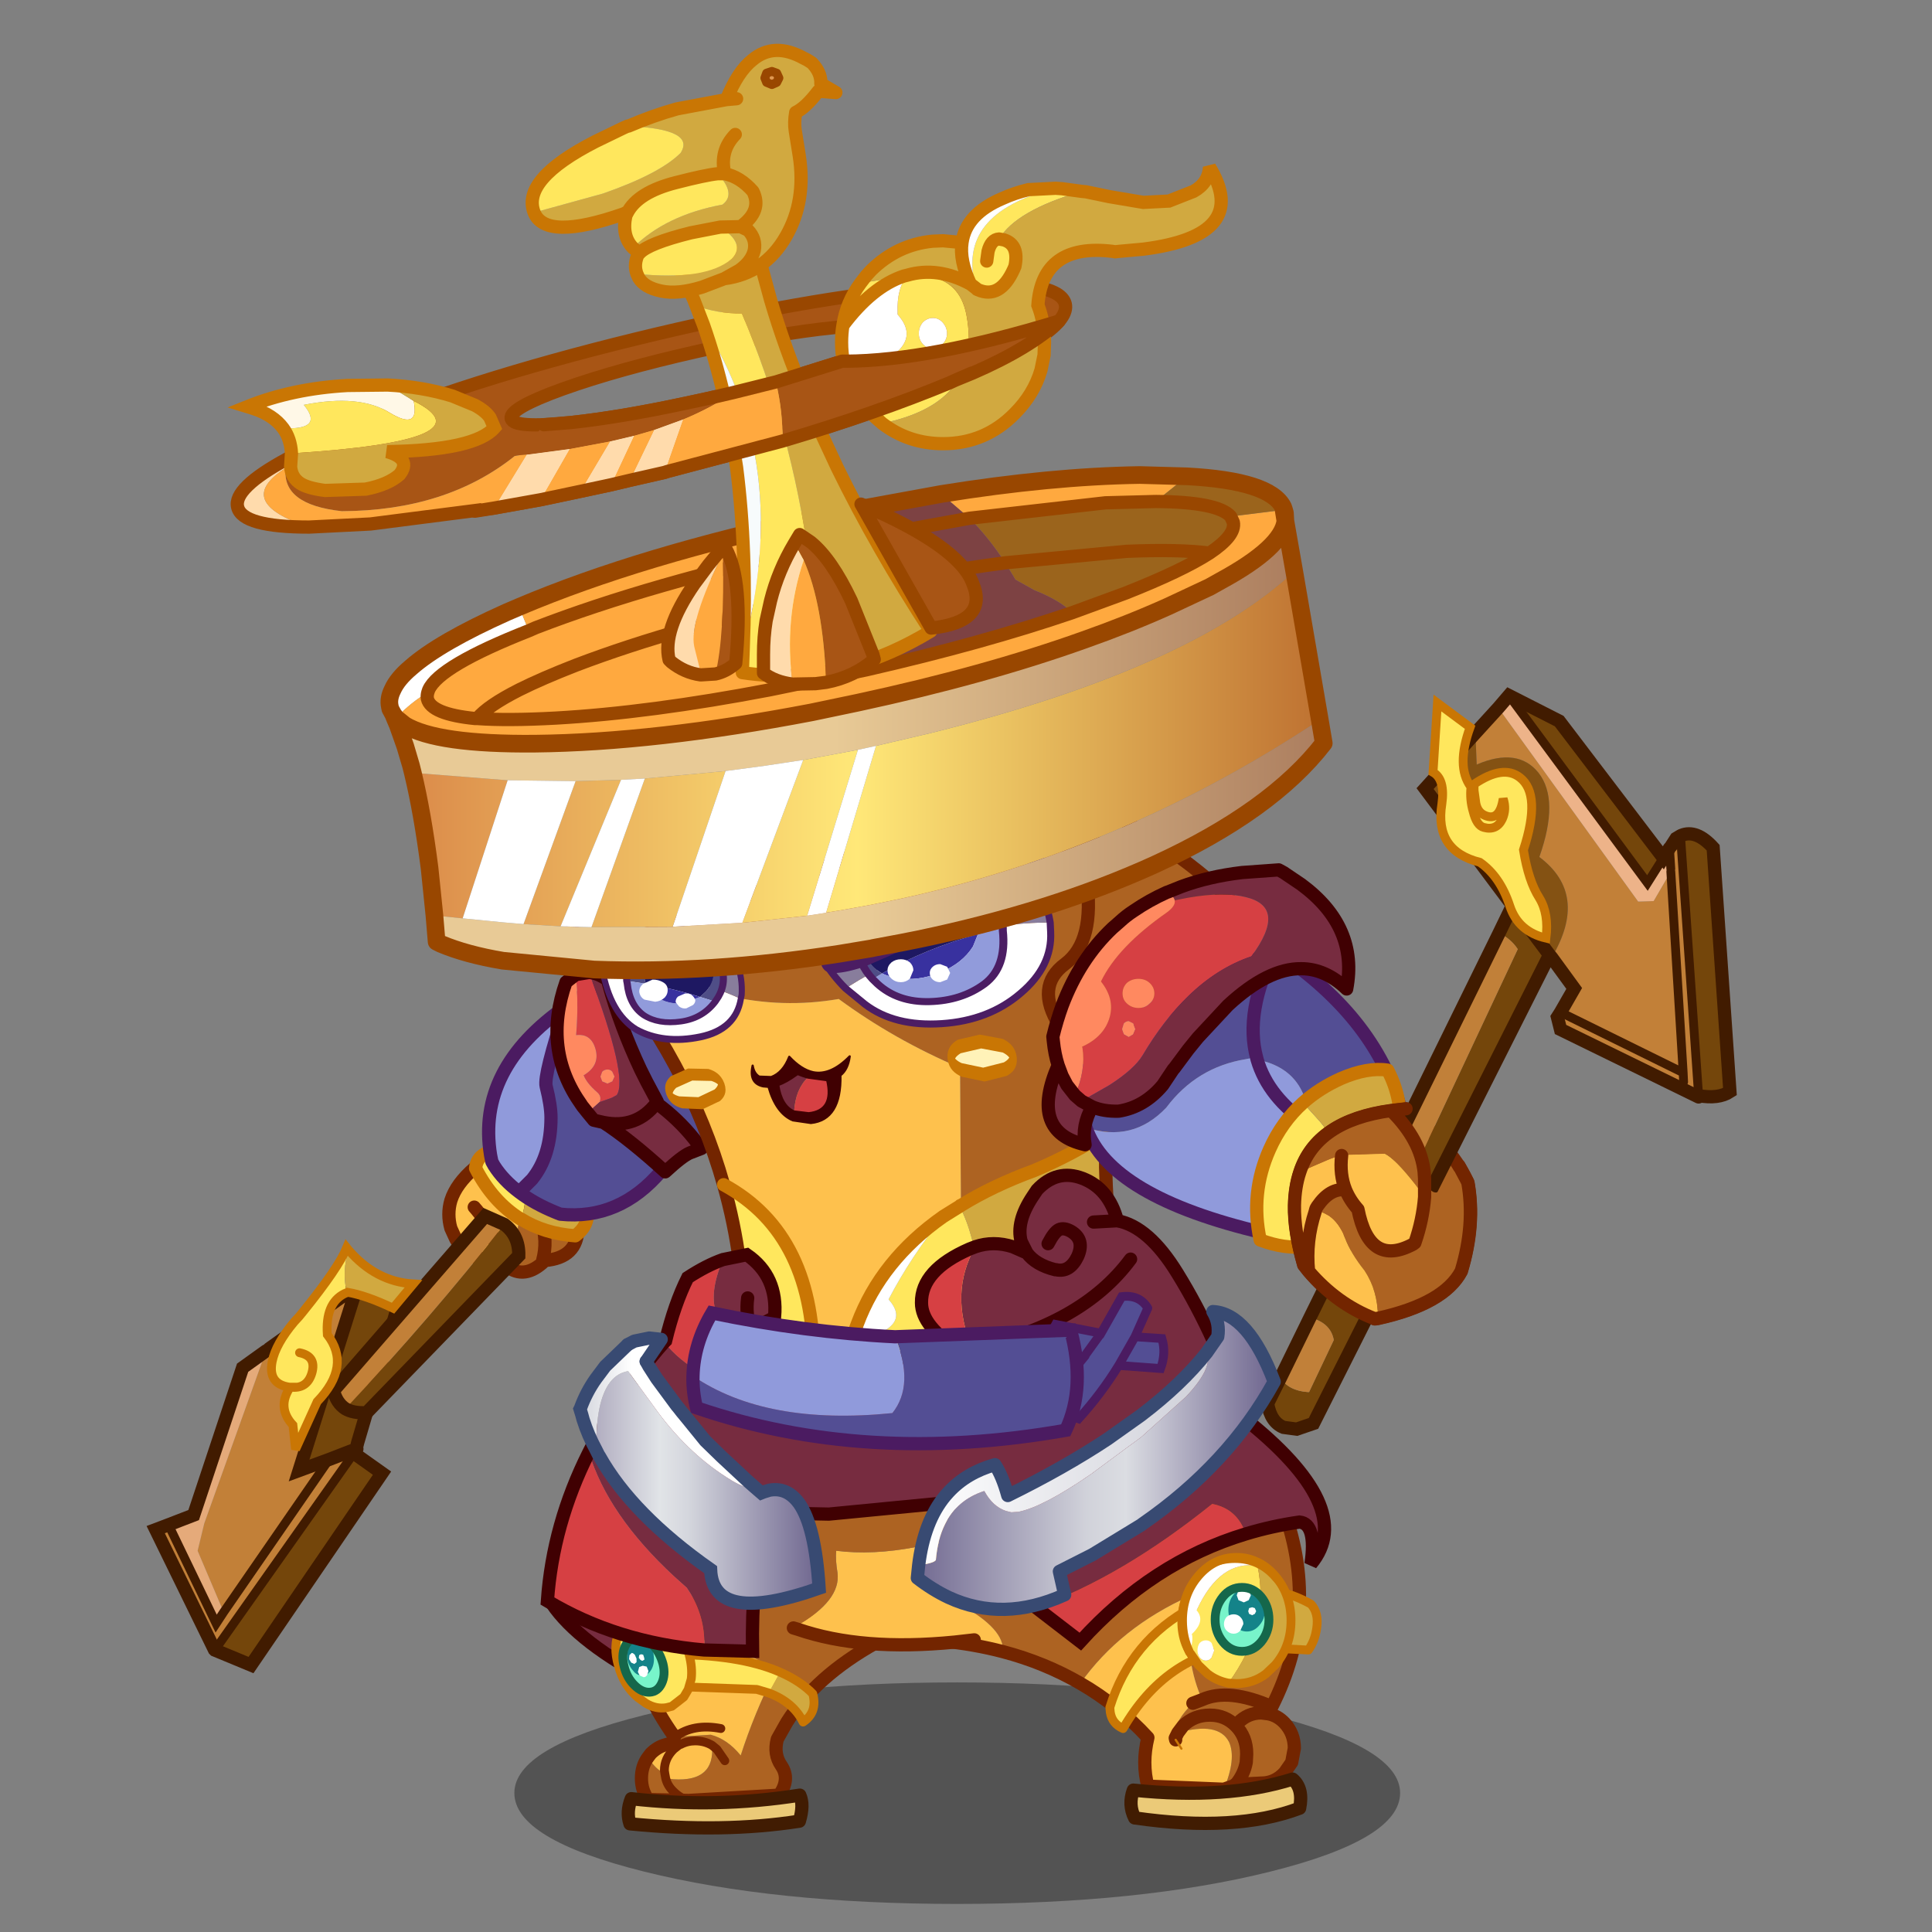<svg xmlns:ffdec="https://www.free-decompiler.com/flash" xmlns:xlink="http://www.w3.org/1999/xlink" ffdec:objectType="frame" height="90" width="90" xmlns="http://www.w3.org/2000/svg"><rect width="100%" height="100%" fill="#808080" stroke="none"/><use ffdec:characterId="39" height="87.2" transform="translate(1.65 2)" width="82.6" xlink:href="#a"/><defs><g id="a" transform="translate(-1.65 -2)"><use ffdec:characterId="1" height="31.85" transform="matrix(.324 0 0 .324 23.961 78.373)" width="127.35" xlink:href="#b"/><use ffdec:characterId="2" height="39.15" transform="matrix(.411 0 0 .411 43.342 69.15)" width="42.85" xlink:href="#c"/><use ffdec:characterId="3" height="29.45" transform="matrix(.411 0 0 .411 28.792 73.35)" width="30.9" xlink:href="#d"/><use ffdec:characterId="4" height="13" transform="matrix(.411 0 0 .411 25.232 73.4)" width="18" xlink:href="#e"/><use ffdec:characterId="5" height="24.15" transform="matrix(.411 0 0 .411 34 67)" width="34.25" xlink:href="#f"/><use ffdec:characterId="6" height="35.45" transform="matrix(.411 0 0 .411 20.592 44.992)" width="34.85" xlink:href="#g"/><use ffdec:characterId="7" height="64.25" transform="matrix(.411 0 0 .411 27.337 38.892)" width="65.95" xlink:href="#h"/><use ffdec:characterId="8" height="14.6" transform="matrix(-.348 .06 .069 .401 34.086 42.187)" width="18.7" xlink:href="#i"/><use ffdec:characterId="9" height="16.9" transform="matrix(-.393 .096 .123 .326 34.346 41.085)" width="20.45" xlink:href="#j"/><use ffdec:characterId="10" height="3.9" transform="matrix(-.348 .06 .069 .401 32.173 45.328)" width="7.1" xlink:href="#k"/><use ffdec:characterId="11" height="58.05" transform="matrix(.411 0 0 .411 47.3 37.892)" width="52.35" xlink:href="#l"/><use ffdec:characterId="12" height="17.6" transform="matrix(.411 0 0 .411 38.216 40.637)" width="26.5" xlink:href="#m"/><use ffdec:characterId="13" height="17" transform="matrix(.463 0 0 .411 38.196 39.836)" width="22.65" xlink:href="#n"/><use ffdec:characterId="14" height="5.1" transform="matrix(.227 -.004 .044 .428 44.029 48.225)" width="14.2" xlink:href="#o"/><use ffdec:characterId="14" height="5.1" transform="matrix(.19 -.037 .134 .371 30.7 50.04)" width="14.2" xlink:href="#o"/><use ffdec:characterId="15" height="7.75" transform="matrix(.411 0 0 .411 34.979 49.168)" width="11.3" xlink:href="#p"/><use ffdec:characterId="16" height="52.6" transform="matrix(.411 0 0 .411 6.843 56.316)" width="42.9" xlink:href="#q"/><use ffdec:characterId="17" height="84.8" transform="matrix(.411 0 0 .411 58.742 32.03)" width="53.9" xlink:href="#r"/><use ffdec:characterId="18" height="25.3" transform="matrix(.411 0 0 .411 59.992 51.342)" width="21.45" xlink:href="#s"/><use ffdec:characterId="19" height="8.65" transform="matrix(.411 0 0 .411 30.876 76.87)" width="17.65" xlink:href="#t"/><use ffdec:characterId="20" height="11.85" transform="matrix(-.411 0 0 .411 32.427 74.904)" width="9.6" xlink:href="#u"/><use ffdec:characterId="21" height="55.45" transform="matrix(.411 0 0 .411 25.192 54.442)" width="89.6" xlink:href="#v"/><use ffdec:characterId="22" height="35.25" transform="matrix(.411 0 0 .411 42.425 60.79)" width="41.95" xlink:href="#w"/><use ffdec:characterId="23" height="31.55" transform="matrix(.411 0 0 .411 26.712 62.023)" width="28.6" xlink:href="#x"/><use ffdec:characterId="24" height="16.8" transform="matrix(.411 0 0 .411 51.495 73.824)" width="24.5" xlink:href="#y"/><use ffdec:characterId="25" height="15.3" transform="matrix(.411 0 0 .411 54.859 72.344)" width="13.35" xlink:href="#z"/><use ffdec:characterId="26" height="106.05" transform="matrix(.411 0 0 .411 10.64 2.03)" width="125.15" xlink:href="#A"/></g><g id="c"><path d="M7.45 18.95Q7.7 16.4 2.6 13.6l-.5-.8 1.05-3.65L23.65 0l15.2 2.2.2.05q4.55 11.8-1.1 22.95-4.9-2.15-7.9-.8 3-1.35 7.9.8l-.4.8-.8-.1q-1.55 0-2.65 1.15l-.25.3q-1.2-1.2-2.9-1.2 1.7 0 2.9 1.2l.25-.3q1.1-1.15 2.65-1.15l.8.1q1.05.2 1.85 1.05 1.1 1.2 1.1 2.85l-.3 1.6-.8 1.15q-1.1 1.2-2.65 1.2L33.9 34v-.05l-.1.05-.15.15-1.15.4q1.45-3.45.6-5.35-1.2-2.35-5.8-1.05l-.35.1Q27 26.75 29 24.8l1.05-.4-.15-.35q-1.95-4.55-1.25-11.4-7.9 3.55-12.4 9.9-4.05-2.35-8.8-3.6m23.45 7.2q-1.75 0-3 1.2l-.6.8.6-.8q1.25-1.2 3-1.2h.05-.05m2.95 1.2q1.25 1.25 1.25 3.2l-.05.95q-.25 1.35-1.15 2.45.9-1.1 1.15-2.45l.05-.95q0-1.95-1.25-3.2" fill="#ad6322" fill-rule="evenodd" transform="translate(.75)"/><path d="m2.1 12.8.5.8q5.1 2.8 4.85 5.35-3.25-.85-6.8-1.2L2.1 12.8m14.15 9.75q4.5-6.35 12.4-9.9-.7 6.85 1.25 11.4l-.9.75q-2 1.95-2.05 3.45l.05.5.3-.6q4.6-1.3 5.8 1.05.85 1.9-.6 5.35l-8.6-.35q-.35-1.25-.35-2.7 0-1.35.35-2.8-3.4-3.7-7.65-6.15m10.8 6.4-.05-.2.05.2.65 1-.65-1" fill="#fec14d" fill-rule="evenodd" transform="translate(.75)"/><path d="M8.2 18.95q4.75 1.25 8.8 3.6 4.25 2.45 7.65 6.15-.35 1.45-.35 2.8 0 1.45.35 2.7l8.6.35 1.15-.4.15-.15.1-.05q.9-1.1 1.15-2.45l.05-.95q0-1.95-1.25-3.2l.25-.3q1.1-1.15 2.65-1.15l.8.1.4-.8q5.65-11.15 1.1-22.95l-.2-.05m-8.8 22.2q3-1.35 7.9.8M1.4 17.75q3.55.35 6.8 1.2m-7.45-1.3.65.1m26.65 10.4-.3.6.05.2m.25-.8.6-.8q1.25-1.2 3-1.2h.05q1.7 0 2.9 1.2m-4.85-2.55 1.05-.4m7.5 1.6q1.05.2 1.85 1.05 1.1 1.2 1.1 2.85l-.3 1.6-.8 1.15q-1.1 1.2-2.65 1.2l-2.85.15h-.1" fill="none" stroke="#732500" stroke-linecap="round" stroke-linejoin="round" stroke-width="1.5"/><path d="m39.8 2.25 2.95.4M27.8 28.95l.65 1" fill="none" stroke="#c97604" stroke-linecap="round" stroke-linejoin="miter-clip" stroke-miterlimit="3" stroke-width=".25"/><path d="M40.3 33.4q1.25 1.05.8 3.3-7.25 2.75-18.7 1.1-.75-1.5-.15-3.15 10.6 1.1 18.05-1.25" fill="#ebca78" fill-rule="evenodd" transform="translate(.75)"/><path d="M41.05 33.4q1.25 1.05.8 3.3-7.25 2.75-18.7 1.1-.75-1.5-.15-3.15 10.6 1.1 18.05-1.25z" fill="none" stroke="#411c02" stroke-linecap="round" stroke-linejoin="round" stroke-width="1.5"/></g><g id="d"><path d="M.25 6.05 12.85 0l15.6 7.75q-6.8 3.8-10.05 8.95l-.2.35-.9 1.6q-.45 1.7.45 3Q18.8 23.2 17.5 25l-10.25.6-4.6-.1q-.75-1.05-.75-2.4 0-1.4.75-2.4.8 1.35 1.9 1.85l.1.55.9.1q4.7.3 4.35-3.85-.85-.5-1.9-.5-.9 0-1.65.4h-.1l-.45.35-.7-.6.55-.6h.05l4.05-.25q1.9.5 3.4 2.35 1.55-4.8 3.8-9.25l-.9-.9q-2.2-1.8-7.15-2.95L.25 6.05m11.1 15.05-.9-1.3-.55-.45.55.45.9 1.3m-4.1 4.5q-.95-.25-1.7-1-.7-.65-.9-1.5.2.85.9 1.5.75.75 1.7 1" fill="#ad6322" fill-rule="evenodd" transform="translate(.75)"/><path d="M.15 6.05h.1L8.9 7.4q4.95 1.15 7.15 2.95l.9.9q-2.25 4.45-3.8 9.25-1.5-1.85-3.4-2.35l-4.05.25h-.05Q1.8 13.05.15 6.05M5.1 19l.7.6.45-.35h.1q.75-.4 1.65-.4 1.05 0 1.9.5.35 4.15-4.35 3.85l-.9-.1-.1-.55-.05-.35q0-1.35 1.05-2.4l.25-.2-.25.2Q4.5 20.85 4.5 22.2l.05.35q-1.1-.5-1.9-1.85l.3-.4q.75-.75 1.65-1l.35-.1.15-.2m5.8-1.55q-3.1-.6-5.2.95 2.1-1.55 5.2-.95" fill="#fec14d" fill-rule="evenodd" transform="translate(.75)"/><path d="M5.7 18.4h-.05l-.55.6-.15.2m.85.4.45-.35h.1q.75-.4 1.65-.4 1.05 0 1.9.5l.55.45.9 1.3m-6.8 1.45-.05-.35q0-1.35 1.05-2.4l.25-.2m-1.25 2.95.1.55q.2.85.9 1.5.75.75 1.7 1M5.7 18.4q2.1-1.55 5.2-.95" fill="none" stroke="#732500" stroke-linecap="round" stroke-linejoin="round" transform="translate(.75)"/><path d="m29.2 7.75.95-.5M.9 6.05l-.15-.7M6.4 18.4Q2.55 13.05.9 6.05M3.4 20.7l.3-.4q.75-.75 1.65-1l.35-.1M29.2 7.75q-6.8 3.8-10.05 8.95l-.2.35-.9 1.6q-.45 1.7.45 3 1.05 1.55-.25 3.35L8 25.6l-4.6-.1q-.75-1.05-.75-2.4 0-1.4.75-2.4" fill="none" stroke="#732500" stroke-linecap="round" stroke-linejoin="round" stroke-width="1.5"/><path d="M19.8 27.95q-8.65 1.35-19.2.3-.45-1.35.15-2.85 9.55 1.1 19.1-.4.5 1.1-.05 2.95" fill="#ebca78" fill-rule="evenodd" transform="translate(.75)"/><path d="M20.55 27.95q-8.65 1.35-19.2.3-.45-1.35.15-2.85 9.55 1.1 19.1-.4.5 1.1-.05 2.95z" fill="none" stroke="#411c02" stroke-linecap="round" stroke-linejoin="round" stroke-width="1.5"/></g><g id="e"><path d="M3.75 5.65Q-4.85 1.2-7.9-3.3L.75-5.65l7.2 6.1-4.2 5.2" fill="#772c40" fill-rule="evenodd" transform="translate(9.05 6.45)"/><path d="M12.8 12.1Q4.2 7.65 1.15 3.15L9.8.8 17 6.9l-4.2 5.2z" fill="none" stroke="#400002" stroke-linecap="round" stroke-linejoin="miter-clip" stroke-miterlimit="3" stroke-width="1.5"/></g><g id="f"><path d="M25.5 23.1q-10.55 1.05-17.8-1.45l-.2-.35q5.1-2.9 4.7-6.05-.25-1.5-.15-2.5 8.2 1.05 19.85-3.8L25.5 23.1" fill="#fec14d" fill-rule="evenodd"/><path d="M31.9 8.95q-11.65 4.85-19.85 3.8-.1 1 .15 2.5.4 3.15-4.7 6.05L0 6.25 17.25 0l17 3.75-2.35 5.2" fill="#ad6322" fill-rule="evenodd"/><path d="M7.7 21.65q7.25 2.5 17.8 1.45l2.2-.25m-20-1.2-.5-.15" fill="none" stroke="#732500" stroke-linecap="round" stroke-linejoin="round" stroke-width="1.5"/></g><g id="g"><path d="M5.55 32.2Q2.5 33.25.8 30.2L.25 29q-.45-1.6 0-3.15.6-1.9 2.7-3.7 2.3 3.05 4.95 4.75.3 3.1-1.55 6.2l-.75-.9h-.05q-.35-3-2.65-5.6 2.3 2.6 2.65 5.6" fill="#fec14d" fill-rule="evenodd" transform="translate(.75 .75)"/><path d="M6.35 33.1Q8.2 30 7.9 26.9q1.25.75 2.6 1.25 2 .75 4.15.85-.05 3.35-3.75 3.65h-.25l-.05.3q-2.25 1.95-4.25.15m4.15-4.95q.75 2.3.15 4.5.6-2.2-.15-4.5" fill="#ad6322" fill-rule="evenodd" transform="translate(.75 .75)"/><path d="M8.65 27.65Q6 25.95 3.7 22.9 1.6 24.7 1 26.6q-.45 1.55 0 3.15l.55 1.2q1.7 3.05 4.75 2-.35-3-2.65-5.6m2.65 5.6h.05l.75.9q2 1.8 4.25-.15l.3-.3h-.25l-.05.3m-2.7-6.05q1.25.75 2.6 1.25 2 .75 4.15.85-.05 3.35-3.75 3.65m-5.35-.45h.05m5.05.45q.6-2.2-.15-4.5" fill="none" stroke="#732500" stroke-linecap="round" stroke-linejoin="round" stroke-width="1.5"/><path d="M8.15 27.95Q5 26 3.05 22.2q.2-1.9 2.7-2.05 1 2.1 2.7 3.65.4 2.3-.1 3.65l-.2.5" fill="#ffe75d" fill-rule="evenodd" transform="translate(.75 .75)"/><path d="m8.15 27.95.2-.5q.5-1.35.1-3.65 2.7 2.4 7.25 3.25.2 1.65-1.35 2.8-3.5-.25-6.15-1.9h-.05" fill="#d1a940" fill-rule="evenodd" transform="translate(.75 .75)"/><path d="M9.2 24.55Q7.5 23 6.5 20.9q-2.5.15-2.7 2.05 1.95 3.8 5.1 5.75h.05q2.65 1.65 6.15 1.9 1.55-1.15 1.35-2.8-4.55-.85-7.25-3.25z" fill="none" stroke="#c97604" stroke-linecap="round" stroke-linejoin="round" stroke-width="1.5"/><path d="M8 24.9q-1.8-1.35-2.85-3l-.25-.45-.15-.75q-1.6-9.8 8.55-16.85-2.55 7.8-2.25 9.05.55 2.2.55 3.55 0 4.35-2.15 7L8 24.9" fill="#909adb" fill-rule="evenodd" transform="translate(.75 .75)"/><path d="M13.3 3.85q1.85-1.35 4.2-2.6Q18.5.7 19.65.2l10.3 8.4 3.4 9.35q-4.7.9-9.25 4.55-4.75 5.6-11.45 4.9l-.5-.2Q9.7 26.2 8 24.9l1.45-1.45q2.15-2.65 2.15-7 0-1.35-.55-3.55-.3-1.25 2.25-9.05" fill="#534e94" fill-rule="evenodd" transform="translate(.75 .75)"/><path d="M14.05 4.6q1.85-1.35 4.2-2.6 1-.55 2.15-1.05l10.3 8.4 3.4 9.35q-4.7.9-9.25 4.55-4.75 5.6-11.45 4.9l-.5-.2q-2.45-1-4.15-2.3-1.8-1.35-2.85-3l-.25-.45-.15-.75q-1.6-9.8 8.55-16.85-2.55 7.8-2.25 9.05.55 2.2.55 3.55 0 4.35-2.15 7l-1.45 1.45" fill="none" stroke="#4b1b61" stroke-linecap="round" stroke-linejoin="round" stroke-width="1.5"/><path d="M14.4.25 15.9 0q4.5 11.95 3.15 13.9l-.55.3-1.4.5q.3-.65-.3-1.15-1.15-1-1.5-1.9l.1-.05q1.75-1.1 1.25-2.9-.5-1.8-2.2-1.6.3-3.75-.05-6.85m4.15 12.1.25-.55-.25-.55Q18.35 11 18 11q-.35 0-.6.25l-.2.55.2.55.6.25.55-.25" fill="#d64043" fill-rule="evenodd" transform="translate(.75 .75)"/><path d="m15.75 15.9-.6-.75-.1-.15Q10.6 8.75 13.3 1.1l1.1-.85q.35 3.1.05 6.85 1.7-.2 2.2 1.6.5 1.8-1.25 2.9l-.1.05q.35.9 1.5 1.9.6.5.3 1.15l-1.35 1.2m2.8-3.55-.55.25-.6-.25-.2-.55.2-.55q.25-.25.6-.25t.55.25l.25.55-.25.55" fill="#ff8960" fill-rule="evenodd" transform="translate(.75 .75)"/><path d="M15.9 0q1 .05 2.1.85l.1.35Q19.4 6 21.75 11l.7 1.4 1.2 2.25-.1.15q2.45 1.8 4.25 4.05l.85 1.1-1.3.5q-.85.35-2.8 2.15-4-3.65-7-5.6l-1.1-.25-.7-.85 1.35-1.2 1.4-.5.55-.3Q20.4 11.95 15.9 0m1.65 17q3.75.75 6-2.2-2.25 2.95-6 2.2" fill="#772c40" fill-rule="evenodd" transform="translate(.75 .75)"/><path d="M16.65.75q1 .05 2.1.85l.1.35q1.3 4.8 3.65 9.8l.7 1.4 1.2 2.25-.1.15q2.45 1.8 4.25 4.05l.85 1.1-1.3.5q-.85.35-2.8 2.15-4-3.65-7-5.6l-1.1-.25-.7-.85-.6-.75m-.1-.15q-4.45-6.25-1.75-13.9l1.1-.85 1.5-.25m7.65 14.8q-2.25 2.95-6 2.2" fill="none" stroke="#400002" stroke-linecap="round" stroke-linejoin="round" stroke-width="1.5"/></g><g id="h"><path d="m41.15 41.25-.1-15.6q-7.5-3.2-13.75-7.8-12.75 2.2-25.55-6L30.3 1.1 63.65 0q-5.85 15.9-6.1 33-3.7 2.45-8.1 4.3-4.65 1.7-8.3 3.95" fill="#ad6322" fill-rule="evenodd" transform="translate(1.25 .75)"/><path d="M1.75 11.85q12.8 8.2 25.55 6 6.25 4.6 13.75 7.8l.1 15.6q-.1 0-.15.1l-1.85 1.15q-7.05 4.95-9.75 12.2-1.1 2.85-1.5 6.1l-3.45-.95q.3-15.25-10.2-20.95Q10.35 25.05 0 12.5l1.75-.65" fill="#fec14d" fill-rule="evenodd" transform="translate(1.25 .75)"/><path d="M14.25 38.9q10.5 5.7 10.2 20.95-4.3-1.35-7.85-3.15.1-9.15-2.35-17.8M27.9 60.8q.4-3.25 1.5-6.1 2.05 1.65 3.6.4 1.65-1.3-.05-3.2 2.5-4.8 6.2-9.4L41 41.35q3.35 6.3 2.15 20.8l-2.95.6q-6.7-.6-12.3-1.95" fill="#ffe75d" fill-rule="evenodd" transform="translate(1.25 .75)"/><path d="M29.4 54.7q2.7-7.25 9.75-12.2-3.7 4.6-6.2 9.4 1.7 1.9.05 3.2-1.55 1.25-3.6-.4" fill="#fff" fill-rule="evenodd" transform="translate(1.25 .75)"/><path d="M41.15 41.25q3.65-2.25 8.3-3.95 4.4-1.85 8.1-4.3v3.95q.1 4.05.5 8.2.3 3.6.9 7.2-7.9 7.7-15.8 9.8 1.2-14.5-2.15-20.8.05-.1.15-.1" fill="#d1a940" fill-rule="evenodd" transform="translate(1.25 .75)"/><path d="M58.8 33.75q.25-17.1 6.1-33l-33.35 1.1L3 12.6l-1.75.65Q11.6 25.8 15.5 39.65q2.45 8.65 2.35 17.8 3.55 1.8 7.85 3.15l3.45.95q5.6 1.35 12.3 1.95l2.95-.6q7.9-2.1 15.8-9.8-.6-3.6-.9-7.2-.4-4.15-.5-8.2v-3.95" fill="none" stroke="#732500" stroke-linecap="round" stroke-linejoin="miter-clip" stroke-miterlimit="3" stroke-width="1.5"/><path d="M42.4 42q3.65-2.25 8.3-3.95 4.4-1.85 8.1-4.3m-43.3 5.9Q26 45.35 25.7 60.6m3.45.95q.4-3.25 1.5-6.1 2.7-7.25 9.75-12.2l1.85-1.15q.05-.1.15-.1" fill="none" stroke="#c97604" stroke-linecap="round" stroke-linejoin="miter-clip" stroke-miterlimit="3" stroke-width="1.5"/></g><g id="i"><path d="m24.15 7.2-.05.6q-.05 5.25-3.1 7.55-3.2 2.2-8.15 2.05-4.75-.15-6.1-3.5 6.45-3.85 17.4-6.7" fill="#fff" fill-rule="evenodd" transform="translate(-5.85 -3.2)"/><path d="m6.75 13.9-.2-.45q-.5-1.85-.1-3.55Q16.85 6.55 24 3.6l.15 3.6q-10.95 2.85-17.4 6.7" fill="#887d9c" fill-rule="evenodd" transform="translate(-5.85 -3.2)"/><path d="m18.3 4-.05.6q-.05 5.25-3.1 7.55-3.2 2.2-8.15 2.05-4.75-.15-6.1-3.5l-.2-.45Q.2 8.4.6 6.7 11 3.35 18.15.4L18.3 4z" fill="none" stroke="#4b1d63" stroke-linecap="round" stroke-linejoin="round" stroke-width=".8"/></g><g id="j"><path d="M8.2 9.6v.15q.3 1.7 1.7 2.75l.9.55-1.45 1.1-.1-.1q-1.75-1.55-2-3.95l.95-.5m9.9-1-1.95 1-.1-1.05q-.2-1.15-1.45-2.6l2.3-1.3 1.2 3.95" fill="#4f4e87" fill-rule="evenodd" transform="translate(-2.05 .8)"/><path d="m10.8 13.05 2.15.25q1.65-.25 2.55-1.65.6-.95.65-2.05l1.95-1 .05.35q.65 2.95-.5 4.7-1.2 1.7-3.75 2-2.5.3-4.55-1.5l1.45-1.1" fill="#919bdb" fill-rule="evenodd" transform="translate(-2.05 .8)"/><path d="M16.15 9.6q-3 1.65-5.35 3.45l-.9-.55q-1.4-1.05-1.7-2.75V9.6q3.2-1.85 6.4-3.65 1.25 1.45 1.45 2.6l.1 1.05" fill="#1e1862" fill-rule="evenodd" transform="translate(-2.05 .8)"/><path d="M16.15 9.6q-.05 1.1-.65 2.05-.9 1.4-2.55 1.65l-2.15-.25q2.35-1.8 5.35-3.45" fill="#38319f" fill-rule="evenodd" transform="translate(-2.05 .8)"/><path d="m6.15 10.4-.95.5q.25 2.4 2 3.95l.1.1q2.05 1.8 4.55 1.5 2.55-.3 3.75-2 1.15-1.75.5-4.7l-.05-.35-1.2-3.95-2.3 1.3" fill="none" stroke="#4b1d63" stroke-linecap="round" stroke-linejoin="round" stroke-width=".8"/><path d="M13.7 6.15 7 10.3q-1.2.6-2.5.65l-1.65-.2q-1-.45.45-2.65Q4.65 9.4 13 5.2 21.15 1 22.1-.4q-.65 1.05-2.45 2.55l-5.95 4" fill="#4b1d63" fill-rule="evenodd" transform="translate(-2.05 .8)"/><path d="m11.65 6.95-6.7 4.15q-1.2.6-2.5.65l-1.65-.2q-1-.45.45-2.65 1.35 1.3 9.7-2.9 8.15-4.2 9.1-5.6-.65 1.05-2.45 2.55l-5.95 4z" fill="none" stroke="#4b1d63" stroke-linecap="round" stroke-linejoin="round" stroke-width=".8"/></g><g id="l"><path d="M26.95 12.1 9.8 24.6 1.35 23 0 6.1 13.25.65q9.6 5.85 13.7 11.45M5 23.3q-2.8-4.45.65-7 3.4-2.55 2.4-9.65 1 7.1-2.4 9.65-3.45 2.55-.65 7" fill="#ad6322" fill-rule="evenodd" transform="translate(0 .75)"/><path d="M13.25 1.4 12.2.75m1.05.65q9.6 5.85 13.7 11.45M8.05 7.4q1 7.1-2.4 9.65-3.45 2.55-.65 7" fill="none" stroke="#732500" stroke-linecap="round" stroke-linejoin="round" stroke-width="1.5"/><path d="M29.45 14.8q11.8 7.8 14.45 18.8l-4.65 3.9q-3.45-1.3-5.95-2.95-.15-6.25-5.9-7.4l-.05-.2-.7.05-.5.1q-5.6.9-9.05 5.5-3.8 4-9.1 2.25-1.05-3.05.2-6.65Q19.6 19 29.4 14.8h.05m-2.1 12.15q-1.4-5.2 2.05-12.15-3.45 6.95-2.05 12.15" fill="#534e94" fill-rule="evenodd" transform="translate(0 .75)"/><path d="m39.25 37.5-11.1 9.3Q10.65 42.7 8 34.85q5.3 1.75 9.1-2.25 3.45-4.6 9.05-5.5l.5-.1.7-.05.05.2q5.75 1.15 5.9 7.4 2.5 1.65 5.95 2.95m-5.95-2.95q-4.65-3.1-5.9-7.4 1.25 4.3 5.9 7.4" fill="#909adb" fill-rule="evenodd" transform="translate(0 .75)"/><path d="M29.45 15.55q11.8 7.8 14.45 18.8l-4.65 3.9-11.1 9.3Q10.65 43.45 8 35.6q-1.05-3.05.2-6.65 11.4-9.2 21.2-13.4v-.05l.05.05h-.05q-3.45 6.95-2.05 12.15l.05.2q1.25 4.3 5.9 7.4 2.5 1.65 5.95 2.95" fill="none" stroke="#4b1b61" stroke-linecap="round" stroke-linejoin="round" stroke-width="1.5"/><path d="m18.05 9.1 1.55-.3q4.05-.7 6.55-.05 4.7 1.15.6 6.7-3.85 1.3-7.15 4.5-2.8 2.7-5.2 6.75-.95 1.55-3.75 3.35l-3.15 1.8-.75-.65q1.25-2.8.85-5.4l-.05-.1.1-.05q2.45-1.15 3.05-3.35.55-2.05-1-4 1.9-3.95 7.5-7.85 1-.75.85-1.35m-2.85 9.35q-.5-.45-1.25-.45t-1.3.45q-.5.5-.5 1.2t.5 1.15q.55.5 1.3.5t1.25-.5q.55-.45.55-1.15t-.55-1.2m-2.9 5.85.55.3.5-.3.25-.6-.25-.65-.5-.25q-.3 0-.55.25l-.2.65.2.6" fill="#d64043" fill-rule="evenodd" transform="translate(0 .75)"/><path d="m17.15 8.2.15-.05 1.5-.6q3.1-1.15 6.9-1.6l4.15-.3.55.3 2 1.35q6.5 4.8 5.15 11.85-2.4-2.3-5.15-2.3-3.75-.05-8.3 4.15l-3.4 3.65L19.6 26 18 28.15l-.1.1-1.2 1.8q-2.1 2.5-5 2.95-1.7.05-3-.5-1.2 2.15-.8 4.3-6.35-1.45-3.05-9L5.3 29l.55 1.05.9 1.15.75.65 3.15-1.8q2.8-1.8 3.75-3.35 2.4-4.05 5.2-6.75 3.3-3.2 7.15-4.5 4.1-5.55-.6-6.7-2.5-.65-6.55.05l-1.55.3q-.1-.5-.9-.9M8.7 32.5l-1.2-.65 1.2.65" fill="#772c40" fill-rule="evenodd" transform="translate(0 .75)"/><path d="M4.85 27.8q-.4-1.25-.55-2.75l-.05-.5q.45-1.85 1.05-3.5 2-5.3 5.7-8.8l.8-.7q.75-.7 1.6-1.25 1.75-1.2 3.75-2.1.8.4.9.9.15.6-.85 1.35-5.6 3.9-7.5 7.85 1.55 1.95 1 4-.6 2.2-3.05 3.35l-.1.05.05.1q.4 2.6-.85 5.4l-.9-1.15L5.3 29l-.45-1.2m10.35-9.35q.55.5.55 1.2t-.55 1.15q-.5.5-1.25.5t-1.3-.5q-.5-.45-.5-1.15t.5-1.2q.55-.45 1.3-.45t1.25.45m-2.9 5.85-.2-.6.2-.65q.25-.25.55-.25l.5.25.25.65-.25.6-.5.3-.55-.3" fill="#ff8960" fill-rule="evenodd" transform="translate(0 .75)"/><path d="m17.15 8.95.15-.05 1.5-.6q3.1-1.15 6.9-1.6l4.15-.3.55.3 2 1.35q6.5 4.8 5.15 11.85-2.4-2.3-5.15-2.3-3.75-.05-8.3 4.15l-3.4 3.65-1.1 1.35L18 28.9l-.1.1-1.2 1.8q-2.1 2.5-5 2.95-1.7.05-3-.5-1.2 2.15-.8 4.3-6.35-1.45-3.05-9-.4-1.25-.55-2.75l-.05-.5q.45-1.85 1.05-3.5 2-5.3 5.7-8.8l.8-.7q.75-.7 1.6-1.25 1.75-1.2 3.75-2.1M7.5 32.6l1.2.65m-1.95-1.3.75.65m-2.65-4.05.45 1.2.55 1.05.9 1.15" fill="none" stroke="#400002" stroke-linecap="round" stroke-linejoin="round" stroke-width="1.5"/><path d="m32.6 32.05 1.9 2.1q3.8 4.6 3.8 8.6 0 1.9-.8 3.6-4.2 3.35-9.75 1.25-1.15-5.3 1.05-10.25 1.4-3.15 3.8-5.3" fill="#ffe75d" fill-rule="evenodd" transform="translate(0 .75)"/><path d="M37.5 46.35q.8-1.7.8-3.6 0-4-3.8-8.6l-1.9-2.1q1.85-1.65 4.3-2.75 3-1.3 5.3-.95 3.5 6.7-1.65 14.5-1.45 2.15-3.05 3.5" fill="#d1a940" fill-rule="evenodd" transform="translate(0 .75)"/><path d="M37.5 47.1q1.6-1.35 3.05-3.5 5.15-7.8 1.65-14.5-2.3-.35-5.3.95-2.45 1.1-4.3 2.75-2.4 2.15-3.8 5.3-2.2 4.95-1.05 10.25 5.55 2.1 9.75-1.25z" fill="none" stroke="#c97604" stroke-linecap="round" stroke-linejoin="round" stroke-width="1.5"/><path d="m46.4 42.75-.5-.7q-2.75-3.6-4-4.2l-4.8.15-.1.05q-.85.2-1.65.55-2 .8-3.1 1.35 1.9-5.85 10.35-7 3.35 3.3 3.75 6.95l.05 2.85-.05-2.85q-.4-3.65-3.75-6.95l1.7-.2q5.05 4.25 6.85 8.05l.15.3q.85 4.75-.75 10.05-1.95 3.7-9.45 5.35v-.25q0-2.85-1.5-5.15-1.55-1.95-2.2-3.65-.7-1.75-1.85-2.55l-1.5-.7.05-.15.15-.25q1.45-2.1 3.2-1.85.5 1.2 1.4 2.2 1.3 6.6 6.25 3.95l.2-.15q.9-2.6 1.1-5.2" fill="#ad6322" fill-rule="evenodd" transform="translate(0 .75)"/><path d="M32.25 39.95q1.1-.55 3.1-1.35.8-.35 1.65-.55l.1-.05 4.8-.15q1.25.6 4 4.2l.5.7q-.2 2.6-1.1 5.2l-.2.15q-4.95 2.65-6.25-3.95-.9-1-1.4-2.2-1.75-.25-3.2 1.85l-.15.25-.05.15-.05.2q-1.1 3.35-.75 6.75-.35-3.4.75-6.75l.05-.2 1.5.7q1.15.8 1.85 2.55.65 1.7 2.2 3.65 1.5 2.3 1.5 5.15v.25l-.35.05q-4.3-1.65-7.5-5.4l-.55-.7q-1.1-3.8-1.05-6.75.05-2.1.6-3.75m4.75-1.9q-.25 2.15.45 3.9-.7-1.75-.45-3.9" fill="#fec14d" fill-rule="evenodd" transform="translate(0 .75)"/><path d="m46.4 43.5-.05-2.85q-.4-3.65-3.75-6.95-8.45 1.15-10.35 7-.55 1.65-.6 3.75-.05 2.95 1.05 6.75l.55.7q-.35-3.4.75-6.75l.05-.2.05-.15.15-.25q1.45-2.1 3.2-1.85-.7-1.75-.45-3.9m4.1 18.45q7.5-1.65 9.45-5.35 1.6-5.3.75-10.05l-.15-.3q-1.8-3.8-6.85-8.05l-1.7.2m3.8 9.8q-.2 2.6-1.1 5.2l-.2.15q-4.95 2.65-6.25-3.95-.9-1-1.4-2.2m3.65 14.55-.35.05q-4.3-1.65-7.5-5.4" fill="none" stroke="#732500" stroke-linecap="round" stroke-linejoin="round" stroke-width="1.5"/></g><g id="m"><path d="M1.55 14.7q12.05-7.6 23.2-7.45l.05 1.05q.2 3.9-3.4 6.95-3.6 3.1-8.95 3.45-5.35.35-8.7-2.2l-2.2-1.8" fill="#fff" fill-rule="evenodd" transform="translate(1.3 -1.55)"/><path d="M24.75 7.25Q13.6 7.1 1.55 14.7.05 13.2-.9 11.55l23.55-9.6q1.7 2.75 2.1 5.3" fill="#887d9c" fill-rule="evenodd" transform="translate(1.3 -1.55)"/><path d="M26.05 5.7q-.4-2.55-2.1-5.3L.4 10q.95 1.65 2.45 3.15l2.2 1.8q3.35 2.55 8.7 2.2 5.35-.35 8.95-3.45 3.6-3.05 3.4-6.95l-.05-1.05z" fill="none" stroke="#4b1d63" stroke-linecap="round" stroke-linejoin="round" stroke-width=".8"/></g><g id="n"><path d="m17.5 4.65-2 1.3-5.35 3.1L5 11.6l-.65.3q-2.05.75-3.1.65-1.05-.15-.6-3l3.2.15Q21.3 1.65 22.35 0L20 3.05l-2.5 1.6" fill="#4b1d63" fill-rule="evenodd" transform="translate(-.1 .4)"/><path d="m16 8.55-.5 1.4q-1.05 1.9-3.3 2.95-2.3 1.05-4.4.6-.85-.15-1.45-.5Q10.7 10.2 16 8.55" fill="#38319f" fill-rule="evenodd" transform="translate(-.1 .4)"/><path d="m5 11.6 5.15-2.55 5.35-3.1.25.45q.45 1 .25 2.15Q10.7 10.2 6.35 13q-.9-.55-1.35-1.4" fill="#1e1862" fill-rule="evenodd" transform="translate(-.1 .4)"/><path d="M16 8.55q1.2-.4 2.5-.7v.3q.4 4.15-1.85 6.05-2.3 1.9-5.5 2-3.2.1-5.25-2l-.5-.55.95-.65q.6.35 1.45.5 2.1.45 4.4-.6 2.25-1.05 3.3-2.95l.5-1.4" fill="#919bdb" fill-rule="evenodd" transform="translate(-.1 .4)"/><path d="m15.5 5.95 2-1.3q.7 1 1 3.2-1.3.3-2.5.7.2-1.15-.25-2.15l-.25-.45M4.35 11.9l.65-.3q.45.85 1.35 1.4l-.95.65q-.7-.85-1.05-1.75" fill="#4f4e87" fill-rule="evenodd" transform="translate(-.1 .4)"/><path d="m15.4 6.35 2-1.3 2.5-1.6L22.25.4q-1.05 1.65-18.5 9.7l-3.2-.15q-.45 2.85.6 3 1.05.1 3.1-.65l.65-.3 5.15-2.55 5.35-3.1m3 1.9q-.3-2.2-1-3.2m-12.1 9 .5.55q2.05 2.1 5.25 2 3.2-.1 5.5-2 2.25-1.9 1.85-6.05v-.3m-13.1 5.8q-.7-.85-1.05-1.75" fill="none" stroke="#4b1d63" stroke-linecap="round" stroke-linejoin="round" stroke-width=".8"/><path d="M9.15 13.6q-.4.4-.9.4-.55 0-.95-.4-.4-.4-.4-.95 0-.5.4-.9.4-.35.95-.35.5 0 .9.35.35.4.35.9l-.35.95m3.75.1-.7.3q-.45 0-.75-.3t-.3-.75q0-.4.3-.7.3-.3.75-.3l.7.3.3.7-.3.75" fill="#fff" fill-rule="evenodd" transform="translate(-.1 .4)"/></g><g id="o"><path d="m10.75 3.15-4.5.55-4.45-.55Q-.1 2.65-.1 1.9T1.8.6L6.25.1l4.5.5q1.85.55 1.85 1.3t-1.85 1.25" fill="#fff2b8" fill-rule="evenodd" transform="translate(.85 .65)"/><path d="m11.6 3.8-4.5.55-4.45-.55Q.75 3.3.75 2.55t1.9-1.3L7.1.75l4.5.5q1.85.55 1.85 1.3T11.6 3.8z" fill="none" stroke="#c97604" stroke-linecap="round" stroke-linejoin="round" stroke-width="1.5"/></g><g id="p"><path d="m-.75 2.5 1.65.2Q3.8 2.4 3-1.05l-2.2-.3q-.55-.15-1.15-.4l-.15.1q-1.1.8-2.05 1.15.35 2.35 1.8 3m-2.9-2.8 1.1-.2-1.1.2-.6-.05Q-5.9-.7-5.45-2.7q.15.9.75 1.25l1.35.05Q-2-1.9-1.3-3.7.05-2.25 1.4-1.95q2 .4 4.15-1.8-.2 1.5-1.05 2.15.1 5.05-3.35 5.4L-.9 3.5q-1.9-.8-2.75-3.8M3-1.05q.9-.1 1.5-.55-.6.45-1.5.55" fill="#400002" fill-rule="evenodd" transform="translate(5.65 3.85)"/><path d="m.8-1.35 2.2.3Q3.8 2.4.9 2.7l-1.65-.2Q-.6 0 .8-1.35" fill="#d64043" fill-rule="evenodd" transform="translate(5.65 3.85)"/><path d="M.8-1.35Q-.6 0-.75 2.5q-1.45-.65-1.8-3Q-1.6-.85-.5-1.65l.15-.1q.6.25 1.15.4" fill="#772c40" fill-rule="evenodd" transform="translate(5.65 3.85)"/><path d="m4.9 6.35 1.65.2q2.9-.3 2.1-3.75l-2.2-.3q-.55-.15-1.15-.4l-.15.1Q4.05 3 3.1 3.35l-1.1.2q.85 3 2.75 3.8l2.05.3q3.45-.35 3.35-5.4-.6.45-1.5.55M4.9 6.35q-1.45-.65-1.8-3m7.05-1.1Q11 1.6 11.2.1 9.05 2.3 7.05 1.9 5.7 1.6 4.35.15q-.7 1.8-2.05 2.3L.95 2.4Q.35 2.05.2 1.15q-.45 2 1.2 2.35l.6.05" fill="none" stroke="#400002" stroke-linecap="round" stroke-linejoin="round" stroke-width=".25"/></g><g id="q"><path d="m-6.8 47.85-.05-.05-6.65-13.6 1.45-.55 5.4 11.2.85-1.3-2.95-6.95.75-3.1 7-19.55.35-.25 10-7.15-6.6 20.95 3.4-1.25 2.45-.95.35.25-15.75 22.3m12.95-21.6L-5.8 43.55l11.95-17.3" fill="#c28038" fill-rule="evenodd" transform="translate(14.5 2.15)"/><path d="m9.5 6.4 4.75 1.45L9.4 24.3l-.2.8-.6.2-2.45.95-3.4 1.25 6.6-20.95.15-.15m-.45 19.2 3.1 2.2L-2.7 49.55l-4.1-1.7 15.75-22.3.1.05" fill="#74460b" fill-rule="evenodd" transform="translate(14.5 2.15)"/><path d="m-12.05 33.65 2.85-1.1 5.55-16.7 2.65-1.9-7 19.55-.75 3.1 2.95 6.95-.85 1.3-5.4-11.2" fill="#e5aa7a" fill-rule="evenodd" transform="translate(14.5 2.15)"/><path d="M24 8.55 28.75 10 23.9 26.45l-.2.8-.1.25-.05.25 3.1 2.2L11.8 51.7 7.7 50l-.05-.05L1 36.35l1.45-.55 2.85-1.1L10.85 18l2.65-1.9m.35-.25 10-7.15.05-.15h.1l-.15.15-6.6 20.95 3.4-1.25 2.45-.95.6-.2.1-.05m-.35.5.1.05m-.45-.3.35.25" fill="none" stroke="#411b00" stroke-linecap="round" stroke-linejoin="miter-clip" stroke-miterlimit="3" stroke-width="1.5"/><path d="m9.4 24.3-.1.75-.2.3-.15.2-15.75 22.3m-5.25-14.2 5.4 11.2.85-1.3 11.95-17.3" fill="none" stroke="#411b00" stroke-linecap="round" stroke-linejoin="miter-clip" stroke-miterlimit="3" transform="translate(14.5 2.15)"/><path d="M8 20.5Q17.8 10.05 26-.4q1.7 1.25 1.65 3.55L10.45 20.9l-.2.05Q8.85 21 8 20.5" fill="#74460b" fill-rule="evenodd" transform="translate(14.5 2.15)"/><path d="M8 20.5q-1-.65-1.35-2.05l17.2-19.8L26-.4Q17.8 10.05 8 20.5" fill="#c28038" fill-rule="evenodd" transform="translate(14.5 2.15)"/><path d="M40.5 1.75 38.35.8l-17.2 19.8q.35 1.4 1.35 2.05.85.5 2.25.45l.2-.05L42.15 5.3Q42.2 3 40.5 1.75z" fill="none" stroke="#411b00" stroke-linecap="round" stroke-linejoin="miter-clip" stroke-miterlimit="3" stroke-width="1.5"/><path d="m8.15 7.35-.25.1q-2.2 1.1-1.95 4.65 2.75 3.55-1.15 7.6l-2.45 5.4-.3-2.75q-1.85-2-.3-4.3h-.1Q-.8 17.7-.3 15.15q.4-2 2.5-4.5l.55-.6.45-.55q4-4.95 4.95-7.25l.2.25q-.75 2.4-.2 4.85m-5.35 6.8q1.95.4 1.4 2.3-.55 1.85-2.45 1.6 1.9.25 2.45-1.6.55-1.9-1.4-2.3" fill="#ffe75d" fill-rule="evenodd" transform="translate(14.5 2.15)"/><path d="M8.35 2.5q3.1 3.6 7.35 3.85L13.4 9.1q-3.05-1.45-5.15-1.8l-.1.05q-.55-2.45.2-4.85" fill="#d1a940" fill-rule="evenodd" transform="translate(14.5 2.15)"/><path d="M8.35 2.5q3.1 3.6 7.35 3.85L13.4 9.1q-3.05-1.45-5.15-1.8l-.1.05-.25.1q-2.2 1.1-1.95 4.65 2.75 3.55-1.15 7.6l-2.45 5.4-.3-2.75q-1.85-2-.3-4.3h-.1Q-.8 17.7-.3 15.15q.4-2 2.5-4.5l.55-.6.45-.55q4-4.95 4.95-7.25l.2.25m-6.6 15.55q1.9.25 2.45-1.6.55-1.9-1.4-2.3" fill="none" stroke="#c97604" stroke-linecap="round" stroke-linejoin="miter-clip" stroke-miterlimit="3" transform="translate(14.5 2.15)"/></g><g id="r"><path d="M48.85 45.35v.15L33.2 37.85l-.35-1.4.35-.55 1.55-2.7-2.55-3.5q4.25-7.15-1.4-11.4 2.3-6.5-.1-9.55-2.35-2.9-6.95-.95h-.05l-.15-3.55 2.6-2.85L42 23.35l1.75-.05 1.95-3.35v-.3l-.15-2.35.2-.25.55-.85.5-.3 2.05 29.45m-1.7-1.55-.05-1.05-1.4-22.8 1.4 22.8.05 1.05m-.05-1.05L33.2 35.9l13.9 6.85" fill="#c28038" fill-rule="evenodd" transform="translate(.75 .9)"/><path d="M46.9 15.85q1.7-.7 3.6 1.4l1.9 27.65q-1.3.85-3.55.45L46.8 15.9l.1-.05M31.95 29.4 5.2 82.5l-1.9.65-1.5-.2q-1.45-.6-1.8-2.7l1.45-2.9q.95 1.45 3.1 1.6h.15l2.8-5.9q-.35-1.95-2.7-2.55l8.9-18.05 3.2.7 11.45-24.4q-.7-1.1-2.1-1.85l1.5-3.1 4.2 5.6M27.35 0l5.7 2.9 11.8 15.5-1.8 2.85L27.35 0" fill="#74460b" fill-rule="evenodd" transform="translate(.75 .9)"/><path d="m32.2 29.7-.25-.3-4.2-5.6-9.9-13.25 5.7-6.3.15 3.55v.05l.05-.05q4.6-1.95 6.95.95 2.4 3.05.1 9.55 5.65 4.25 1.4 11.4" fill="#845213" fill-rule="evenodd" transform="translate(.75 .9)"/><path d="m26.15 1.4 1.2-1.4 15.7 21.25 1.8-2.85.7-1.1.15 2.35v.3l-1.95 3.35-1.75.05L26.15 1.4" fill="#edb389" fill-rule="evenodd" transform="translate(.75 .9)"/><path d="M1.45 77.35 4.8 70.5q2.35.6 2.7 2.55l-2.8 5.9h-.15q-2.15-.15-3.1-1.6m12.25-24.9L26.25 26.9q1.4.75 2.1 1.85L16.9 53.15l-3.2-.7" fill="#c18039" fill-rule="evenodd" transform="translate(.75 .9)"/><path d="M47.65 16.75q1.7-.7 3.6 1.4l1.9 27.65q-1.3.85-3.55.45m0 .15-15.65-7.65-.35-1.4.35-.55 1.55-2.7-2.55-3.5-.25-.3L5.95 83.4l-1.9.65-1.5-.2q-1.45-.6-1.8-2.7l1.45-2.9 3.35-6.85 8.9-18.05L27 27.8l1.5-3.1-9.9-13.25 5.7-6.3 2.6-2.85L28.1.9l5.7 2.9 11.8 15.5.7-1.1m.2-.25.55-.85.5-.3M28.5 24.7l4.2 5.6" fill="none" stroke="#411b00" stroke-linecap="round" stroke-linejoin="miter-clip" stroke-miterlimit="3" stroke-width="1.5"/><path d="M48.85 45.35v.15m-3.3-28.2.2-.25m1.05-1.15.1-.05m-1.2 3.8-.15-2.35M27.35 0l15.7 21.25 1.8-2.85m.85 1.55 1.4 22.8.05 1.05m-.35-27.9 2.05 29.45M33.2 35.9l13.9 6.85" fill="none" stroke="#411b00" stroke-linecap="round" stroke-linejoin="miter-clip" stroke-miterlimit="3" transform="translate(.75 .9)"/><path d="M23.05 10.4q-.15 1.4.25 2.75.4 1.6 1.2 1.8 1.45.4 2.1-.95.5-1.1.1-2.3-.4 2.6-2.05 1.9-.85-.35-1.05-1.4l-.2-1.45.2 1.45q.2 1.05 1.05 1.4 1.65.7 2.05-1.9.4 1.2-.1 2.3-.65 1.35-2.1.95-.8-.2-1.2-1.8-.4-1.35-.25-2.75l.35.35v-.7q3.3-2.25 5.2-.75 2.45 1.9.4 8.2.55 3.5 1.8 5.45 1.1 1.8.75 4.55-3.15-.75-4.1-3.65-1.1-3.35-3.4-4.95-5.15-1.3-4.3-6.6.4-2.8-1-3.6l.5-7.85 3.7 2.75q-1.6 4.4.05 6.7l.05.1" fill="#ffe75d" fill-rule="evenodd" transform="translate(.75 .9)"/><path d="m23.4 10.75.2 1.45q.2 1.05 1.05 1.4 1.65.7 2.05-1.9.4 1.2-.1 2.3-.65 1.35-2.1.95-.8-.2-1.2-1.8-.4-1.35-.25-2.75l-.05-.1q-1.65-2.3-.05-6.7L19.25.85l-.5 7.85q1.4.8 1 3.6-.85 5.3 4.3 6.6 2.3 1.6 3.4 4.95.95 2.9 4.1 3.65.35-2.75-.75-4.55Q29.55 21 29 17.5q2.05-6.3-.4-8.2-1.9-1.5-5.2.75v.7l-.35-.35v-.1H23m.4-.25-.35.25" fill="none" stroke="#c97604" stroke-linecap="round" stroke-linejoin="miter-clip" stroke-miterlimit="3" transform="translate(.75 .9)"/></g><g id="s"><path d="M5.8 9.2q.5 1.2 1.4 2.2 1.3 6.6 6.25 3.95l.2-.15q.9-2.6 1.1-5.2l-.5-.7-.5-.65q-2.35-3-3.5-3.55l-4.8.15-.1.05q-.85.2-1.65.55L.6 7.2q1.9-5.85 10.35-7 3.35 3.3 3.75 6.95l.05.8q1.15 3.2 2.95-.25l.95-1.25.85 1.6.15.3q.85 4.75-.75 10.05-1.95 3.7-9.45 5.35v-.25q0-2.85-1.5-5.15-1.55-1.95-2.2-3.65-.7-1.75-1.85-2.55-.65-.4-1.5-.7l.05-.15.15-.25q1.45-2.1 3.2-1.85m8.95.8V7.95 10" fill="#ad6322" fill-rule="evenodd" transform="translate(.75 .75)"/><path d="M5.8 9.2q-.7-1.75-.45-3.9-.25 2.15.45 3.9-1.75-.25-3.2 1.85l-.15.25-.05.15q.85.3 1.5.7 1.15.8 1.85 2.55.65 1.7 2.2 3.65 1.5 2.3 1.5 5.15v.25l-.35.05q-4.3-1.65-7.5-5.4l-.55-.7Q-.05 13.9 0 10.95q.05-2.1.6-3.75l3.1-1.35q.8-.35 1.65-.55l.1-.05 4.8-.15q1.15.55 3.5 3.55l.5.65.5.7q-.2 2.6-1.1 5.2l-.2.15Q8.5 18 7.2 11.4q-.9-1-1.4-2.2m-3.4 2.25-.05.2Q1.25 15 1.6 18.4q-.35-3.4.75-6.75l.05-.2" fill="#fec14d" fill-rule="evenodd" transform="translate(.75 .75)"/><path d="M6.1 6.05q-.25 2.15.45 3.9.5 1.2 1.4 2.2 1.3 6.6 6.25 3.95l.2-.15q.9-2.6 1.1-5.2V8.7l-.05-.8q-.4-3.65-3.75-6.95-8.45 1.15-10.35 7Q.8 9.6.75 11.7.7 14.65 1.8 18.45l.55.7q-.35-3.4.75-6.75l.05-.2.05-.15.15-.25q1.45-2.1 3.2-1.85M10.2 24.5q7.5-1.65 9.45-5.35 1.6-5.3.75-10.05l-.15-.3-.85-1.6m-9.2 17.3-.35.05q-4.3-1.65-7.5-5.4M11.7.95l1.7-.2" fill="none" stroke="#732500" stroke-linecap="round" stroke-linejoin="round" stroke-width="1.5"/></g><g id="t"><path d="M6.1 2.95 7.4.6q2.05.9 3.4 2.15l.3.3q.55 2.1-1.1 3.2Q8.9 4 6.1 2.95" fill="#d1a940" fill-rule="evenodd" transform="translate(5.9 1.9)"/><path d="M7.4.6 6.1 2.95l-1.35-.4-8.55-.3-1.6-3.65q8.15-.05 12.8 2" fill="#ffe75d" fill-rule="evenodd" transform="translate(5.9 1.9)"/><path d="M6.1 2.95Q8.9 4 10 6.25q1.65-1.1 1.1-3.2l-.3-.3Q9.45 1.5 7.4.6q-4.65-2.05-12.8-2l1.6 3.65 8.55.3 1.35.4z" fill="none" stroke="#c97604" stroke-linecap="round" stroke-linejoin="round" transform="translate(5.9 1.9)"/></g><g id="u"><path d="M17.2-.25q.65.45 1.05 1.4.75 1.75.1 3.95-.6 2.25-2.2 3.6l-.9.65q-1.15.7-2.35.5l-.6-.15-1.35-1.05-.5-.85-.35-1.2q-.15-1.3.25-2.8.65-2.2 2.2-3.55 1.65-1.4 3.3-1.15.8.15 1.35.65" fill="#ffe75d" fill-rule="evenodd" transform="translate(-9.55 1.45)"/><path d="M17.2-.25q.65.45 1.05 1.4.75 1.75.1 3.95-.6 2.25-2.2 3.6l-.9.65q-1.15.7-2.35.5l-.6-.15-1.35-1.05-.5-.85-.35-1.2q-.15-1.3.25-2.8.65-2.2 2.2-3.55 1.65-1.4 3.3-1.15.8.15 1.35.65z" fill="none" stroke="#c97604" stroke-linecap="round" stroke-linejoin="round" transform="translate(-9.55 1.45)"/><path d="M16.6 7.3q-.9.85-1.8.8-.95-.05-1.3-1-.45-.95-.15-2.2.3-1.3 1.15-2.15.8-.85 1.75-.8.9.05 1.35 1 .45.95.15 2.25-.3 1.25-1.15 2.1" fill="#78f4ca" fill-rule="evenodd" transform="translate(-9.55 1.45)"/><path d="M16.7 5.65q-.45.6-1.1.55-.6 0-1-.7-.35-.65-.25-1.5.05-.85.6-1.45.5-.55 1.1-.55.65.05 1 .7.35.65.3 1.5-.1.85-.65 1.45" fill="#148389" fill-rule="evenodd" transform="translate(-9.55 1.45)"/><path d="m16.9 4.75-.35.15-.25-.2v-.4l.2-.45q.2-.2.35-.2l.25.25.05.45-.25.4m-.95 1.45-.45.2q-.25 0-.4-.25l-.15-.45.2-.5.45-.1.4.15.15.55-.2.4m-.1-1.75-.2.1-.25-.15.05-.25.1-.3.25-.05.2.1.05.3-.2.25" fill="#fff" fill-rule="evenodd" transform="translate(-9.55 1.45)"/><path d="M13.45 7.1q-.45-.95-.15-2.2.35-1.3 1.2-2.2.85-.85 1.75-.75.9.05 1.35.95.45 1 .1 2.3-.3 1.25-1.15 2.1-.85.85-1.75.8-.9-.05-1.35-1z" fill="none" stroke="#15674b" stroke-linecap="round" stroke-linejoin="round" transform="translate(-9.55 1.45)"/></g><g id="v"><path d="m46.75 19.85 1.4-.25q-2.65-6.25.35-11.5 2.05-.7 4.25 0l1.6.7-.65-1.3q-.6-2.25 1.3-5.1l.5-.75q2.25-2.4 5.15-1.3 3 1.15 3.95 4.8 3.55.65 6.8 5.95 4.45 7.2 7.4 16.3 13.05 10.3 7.75 16.65.65-4.55-1.3-4.75-3.15.45-6.1 1.35-.95-2.85-3.8-3.4Q65.1 45.5 55.4 49q-5.2-4.65-10.6-11.85L31.9 38.4l-7.3-.15q-1.5 7.6-1.35 15.7l-5.5-.15q.25-3.35-1.5-6.35l-.45-.7-1.45-1.3Q6.85 38.5 4.7 31.4q3-6 7.85-11.7l.7-.8q3.1 4.05 11.5 6.55 1.05-1.45 2.1-4.7 11.45.6 19.9-.9M19.9 9.55 22.6 9q3.55 2.45 3.15 7.05l-.2.15-2.5 1.3.85 1.7q-7.35-1.9-4-9.65m2.8 4.35q-.25 1.9.35 3.6-.6-1.7-.35-3.6m39.2-8.6 2.7-.15-2.7.15m-5.15 2.45q.7-1.35 1.25-1.6t1.35.2q1.6.95.75 2.85-.9 1.85-2.45 1.5h-.1q-2.2-.55-3.2-1.9 1 1.35 3.2 1.9h.1q1.55.35 2.45-1.5.85-1.9-.75-2.85-.8-.45-1.35-.2t-1.25 1.6M66.1 9.5Q60.55 17 48.15 19.6 60.55 17 66.1 9.5" fill="#772c40" fill-rule="evenodd" transform="translate(.75 .75)"/><path d="M46.75 19.85q-4.35-2.7-4.35-5.4-.05-3.7 5.45-6.1l.65-.25q-3 5.25-.35 11.5l-1.4.25m32.4 20.8q-10.6 3.2-18.75 12.2l-5-3.85q9.7-3.5 19.95-11.75 2.85.55 3.8 3.4M17.75 53.8Q7.85 52.95 0 48.25q.6-8.7 4.7-16.85 2.15 7.1 9.65 14.05l1.45 1.3.45.7q1.75 3 1.5 6.35m-4.5-34.9.15-.15q1-4.15 2.5-7.15 2.15-1.4 4-2.05-3.35 7.75 4 9.65l1.3 1.45 1.65.1q-1.05 3.25-2.1 4.7-8.4-2.5-11.5-6.55" fill="#d64043" fill-rule="evenodd" transform="translate(.75 .75)"/><path d="m49.25 8.85-.65.25q-5.5 2.4-5.45 6.1 0 2.7 4.35 5.4l1.4-.25q12.4-2.6 17.95-10.1m-17.6-1.4q2.05-.7 4.25 0l1.6.7-.65-1.3q-.6-2.25 1.3-5.1l.5-.75Q58.5 0 61.4 1.1q3 1.15 3.95 4.8 3.55.65 6.8 5.95 4.45 7.2 7.4 16.3Q92.6 38.45 87.3 44.8q.65-4.55-1.3-4.75-3.15.45-6.1 1.35-10.6 3.2-18.75 12.2l-5-3.85q-5.2-4.65-10.6-11.85l-12.9 1.25-7.3-.15q-1.5 7.6-1.35 15.7l-5.5-.15Q8.6 53.7.75 49q.6-8.7 4.7-16.85 3-6 7.85-11.7l.7-.8.15-.15q1-4.15 2.5-7.15 2.15-1.4 4-2.05l2.7-.55q3.55 2.45 3.15 7.05l-.2.15-2.5 1.3.85 1.7 1.3 1.45 1.65.1q11.45.6 19.9-.9m-23.7-2.35q-.6-1.7-.35-3.6m31.65-5.1q1 1.35 3.2 1.9h.1q1.55.35 2.45-1.5.85-1.9-.75-2.85-.8-.45-1.35-.2T57.5 8.5m7.85-2.6-2.7.15" fill="none" stroke="#400002" stroke-linecap="round" stroke-linejoin="miter-clip" stroke-miterlimit="3" stroke-width="1.5"/><path d="M68.05 15.05 66.6 18.3l3.05.2q.5 1.65-.15 3.4l-4.75-.35q-2 3.25-4.55 6.05-2.45-.8-2.75-2.85l.2-.25 2.9-3.55-3.45-.85q-.25-1.9.5-3.2l5.15 1 2.35-4.15q2-.25 2.95 1.3m-3.3 6.5 1.85-3.25-1.85 3.25m-4.2-.6 2.2-3.05-2.2 3.05" fill="#534e94" fill-rule="evenodd" transform="translate(.75 .75)"/><path d="M68.05 15.05 66.6 18.3l3.05.2q.5 1.65-.15 3.4l-4.75-.35q-2 3.25-4.55 6.05-2.45-.8-2.75-2.85l.2-.25 2.9-3.55-3.45-.85q-.25-1.9.5-3.2l5.15 1 2.35-4.15q2-.25 2.95 1.3m-5.3 2.85-2.2 3.05m6.05-2.65-1.85 3.25" fill="none" stroke="#4b1b61" stroke-linecap="round" stroke-linejoin="miter-clip" stroke-miterlimit="3" transform="translate(.75 .75)"/><path d="m39.4 18.3 19.9-.75q1.75 6.45-.55 11.35-22.7 4-41.85-2.55-.45-1.85-.4-3.6 8.3 5.65 22.6 4.2 2.55-3.2.3-8.65" fill="#534e94" fill-rule="evenodd" transform="translate(.75 .75)"/><path d="M39.4 18.3q2.25 5.45-.3 8.65-14.3 1.45-22.6-4.2.1-3.7 2.15-7.15 10.55 2.2 20.75 2.7" fill="#909adb" fill-rule="evenodd" transform="translate(.75 .75)"/><path d="M17.25 23.5q-.05 1.75.4 3.6 19.15 6.55 41.85 2.55 2.3-4.9.55-11.35l-19.9.75q-10.2-.5-20.75-2.7-2.05 3.45-2.15 7.15z" fill="none" stroke="#4b1b61" stroke-linecap="round" stroke-linejoin="miter-clip" stroke-miterlimit="3" stroke-width="1.5"/></g><g id="w"><path d="M42.1 44.2q1.8-.25 1.95-.6.2-2.35 1.05-4.05 1.35-2.75 4.4-3.75h.05q.95 1.75 2.45 2.25l.6.15.8-.05q2.8-.55 8.2-4.25l5.7-4.2 5.1-4.6q3.1-3.3 2.35-5L76 18.3q.25-1.55-.55-2.85 4 .2 6.95 7.95-5.15 9.35-14.9 16.1l-.2.15L61.8 43l-3.75 1.9.6 2.65q-7 3.15-13.15.3-1.8-.85-3.55-2.2l.15-1.45" fill="url(#B)" fill-rule="evenodd" transform="translate(-41.2 -14.7)"/><path d="M42.1 44.2q.6-4.95 3-7.85l.4-.45q2.05-2.2 5.25-3.1.85 1.3 1.45 3.5 6.4-3.15 11.3-6.4l3.8-2.7q4.6-3.5 7.45-7.1.75 1.7-2.35 5l-5.1 4.6-5.7 4.2q-5.4 3.7-8.2 4.25l-.8.05-.6-.15q-1.5-.5-2.45-2.25h-.05q-3.05 1-4.4 3.75-.85 1.7-1.05 4.05-.15.35-1.95.6" fill="url(#C)" fill-rule="evenodd" transform="translate(-41.2 -14.7)"/><path d="M33.55 5.4Q30.7 9 26.1 12.5l-3.8 2.7q-4.9 3.25-11.3 6.4-.6-2.2-1.45-3.5-3.2.9-5.25 3.1l-.4.45q-2.4 2.9-3 7.85l-.15 1.45q1.75 1.35 3.55 2.2 6.15 2.85 13.15-.3l-.6-2.65 3.75-1.9 5.5-3.35.2-.15q9.75-6.75 14.9-16.1Q38.25.95 34.25.75q.8 1.3.55 2.85l-1.25 1.8z" fill="none" stroke="#384a72" stroke-linecap="round" stroke-linejoin="round" stroke-width="1.5"/></g><g id="x"><path d="m15.25 26.85.25.3.45.55 1.95 2.4.75.9-2.95-2.9q-.4-.3-.45-1.25m9.9 8.85q1.85-.35 3.15 1.2l.2.25q1.85 2.55 2.3 9.65-12.05 4.25-12.3-2.1-8.9-6.25-12.6-12.85l-.1-.15-.25-.5q-.05-2.85.35-4.8.8-3.8 3.25-4.2l3.45 4.75q1.75 2.35 3.85 4.3 2.05 1.9 4.45 3.35 1.5.9 3 1.1l.35.3.25-.1.65-.2" fill="url(#D)" fill-rule="evenodd" transform="translate(-2.95 -17.7)"/><path d="m22.7 34.65 2.45 1.05-.65.2-.6-.2-1.2-1.05" fill="#fff" fill-rule="evenodd" transform="translate(-2.95 -17.7)"/><path d="M5.55 31.2q-.95-1.75-1.5-3.5l-.15-.55-.2-.65.05-.1q.65-1.8 1.75-3.35l1.05-1.4L9.1 19.2l.75-.4 1.7-.35 1.35.15-1.7 2.5.3.55.9 1.4 2.25 3.05.25.3.35.45q.05.95.45 1.25l2.95 2.9-.75-.9 1.85 1.8 2.95 2.75 1.2 1.05q-1.5-.2-3-1.1-2.4-1.45-4.45-3.35-2.1-1.95-3.85-4.3L9.15 22.2q-2.45.4-3.25 4.2-.4 1.95-.35 4.8" fill="url(#E)" fill-rule="evenodd" transform="translate(-2.95 -17.7)"/><path d="M2.6 13.5q-.95-1.75-1.5-3.5l-.15-.55-.2-.65.05-.1q.65-1.8 1.75-3.35l1.05-1.4L6.15 1.5m2.1 1.9.3.55.9 1.4L11.7 8.4l.25.3.35.45.25.3.45.55 1.95 2.4 1.85 1.8 2.95 2.75 1.2 1.05.35.3.25-.1.65-.2q1.85-.35 3.15 1.2l.2.25q1.85 2.55 2.3 9.65-12.05 4.25-12.3-2.1-8.9-6.25-12.6-12.85l-.1-.15-.25-.5" fill="none" stroke="#384a72" stroke-linecap="round" stroke-linejoin="miter-clip" stroke-miterlimit="3" stroke-width="1.5"/><path d="m6.15 1.5.75-.4L8.6.75 9.95.9l-1.7 2.5" fill="none" stroke="#384a72" stroke-linecap="round" stroke-linejoin="round" stroke-width="1.5"/></g><g id="y"><path d="M14.85 10.1q-8.55 1-13.35 9.3-1.25-.55-1.45-1.85L0 17Q2.35 9.4 9.35 5.65q3.2-1.75 6.25-2 .1 4-.75 6.45" fill="#ffe75d" fill-rule="evenodd" transform="translate(.5 -3.1)"/><path d="M14.85 10.1q.85-2.45.75-6.45 3.75-.3 7.2 1.65.9 1 .65 2.7-.2 1.45-.95 2.5l-7.65-.4" fill="#d1a940" fill-rule="evenodd" transform="translate(.5 -3.1)"/><path d="M15.6 3.65q-3.05.25-6.25 2Q2.35 9.4 0 17l.05.55q.2 1.3 1.45 1.85 4.8-8.3 13.35-9.3l7.65.4q.75-1.05.95-2.5.25-1.7-.65-2.7-3.45-1.95-7.2-1.65z" fill="none" stroke="#c97604" stroke-linecap="round" stroke-linejoin="round" transform="translate(.5 -3.1)"/></g><g id="z"><path d="M8.95.95q1.45 6.75-3.3 13.3Q4.35 14 3.3 13.2l-1.05-1-.85-1.25-.15-.2q.4-1.1.3-1.9L1.5 8.7q1.6-1.5.55-2.7l.05-.1Q4.7.3 8.95.95m-5.2 10.4.3-.8-.3-.85q-.25-.3-.65-.3t-.7.3q-.25.35-.25.85t.25.8q.3.35.7.35.4 0 .65-.35" fill="#ffe75d" fill-rule="evenodd" transform="translate(.1 .5)"/><path d="M8.95.95 8.85.5q1.15.5 2.1 1.6 1.8 2.1 1.8 5.05 0 2.95-1.8 5.05l-1.05 1q-1.45 1.1-3.3 1.1l-.95-.05Q10.4 7.7 8.95.95" fill="#d1a940" fill-rule="evenodd" transform="translate(.1 .5)"/><path d="m8.85.5.1.45Q4.7.3 2.1 5.9l-.05.1Q3.1 7.2 1.5 8.7l.05.15q.1.8-.3 1.9-.8-1.65-.8-3.6 0-2.95 1.8-5.05Q4.05 0 6.6 0q1.2 0 2.25.5m-5.1 10.85q-.25.35-.65.35t-.7-.35q-.25-.3-.25-.8t.25-.85q.3-.3.7-.3.4 0 .65.3l.3.85-.3.8" fill="#fff" fill-rule="evenodd" transform="translate(.1 .5)"/><path d="m5.65 14.25.95.05q1.85 0 3.3-1.1l1.05-1q1.8-2.1 1.8-5.05 0-2.95-1.8-5.05Q10 1 8.85.5 7.8 0 6.6 0 4.05 0 2.25 2.1.45 4.2.45 7.15q0 1.95.8 3.6m.15.2.85 1.25 1.05 1q1.05.8 2.35 1.05" fill="none" stroke="#c97604" stroke-linecap="round" stroke-linejoin="round" transform="translate(.1 .5)"/><path d="M12.75 7.8q0 2.8-1.95 4.75-1.7 2.15-4.3 2.15H6l-1.55-.35q-1.4-.6-2.55-1.8Q.1 10.6.1 7.8q0-2.85 1.8-4.85Q3.85 1 6.5 1q2.6 0 4.3 1.95 1.95 2 1.95 4.85z" fill="none" stroke="#c97604" stroke-linecap="round" stroke-linejoin="round" stroke-width=".25"/><path d="M9.35 9.6q-.9 1.05-2.15 1.05-1.3 0-2.15-1.05-.9-1.1-.9-2.55 0-1.5.9-2.6Q5.9 3.4 7.2 3.4q1.25 0 2.15 1.05.9 1.1.9 2.6 0 1.45-.9 2.55" fill="#78f4ca" fill-rule="evenodd" transform="translate(.1 .5)"/><path d="M9.2 7.65q-.6.75-1.45.75t-1.5-.75q-.6-.7-.6-1.7t.6-1.75q.65-.7 1.5-.7t1.45.7q.6.75.6 1.75t-.6 1.7" fill="#148389" fill-rule="evenodd" transform="translate(.1 .5)"/><path d="m7.95 4.85-.55.25-.6-.25-.2-.55.2-.6.6-.2.55.2.25.6-.25.55" fill="#fff" fill-rule="evenodd" transform="translate(.1 .5)"/><path d="M5.05 9.6q-.9-1.1-.9-2.55 0-1.5.9-2.6Q5.9 3.4 7.2 3.4q1.25 0 2.15 1.05.9 1.1.9 2.6 0 1.45-.9 2.55-.9 1.05-2.15 1.05-1.3 0-2.15-1.05z" fill="none" stroke="#15674b" stroke-linecap="round" stroke-linejoin="round" transform="translate(.1 .5)"/><path d="M7 8.3q-.3.35-.75.35t-.8-.35q-.3-.3-.3-.75t.3-.8q.35-.3.8-.3.45 0 .75.3.35.35.35.8L7 8.3m1.65-1.9-.3.15L8 6.4l-.1-.3.1-.35.35-.1.3.1.15.35-.15.3" fill="#fff" fill-rule="evenodd" transform="translate(.1 .5)"/></g><g id="A"><path d="m119.8 58.05 2.9 16.85q-21.3 14.15-45.4 19.8l-2 .45-3.4.7-3.6.65-1.55.25 5.65-18.9 6.2-1.45q29.35-7.3 41.2-18.35m-97.45 39-.55-5.35q-.8-6.25-1.9-10.8l10.75.85-5.1 15.65-2.45-.25-.75-.1m16-15.2 5.15-.15-6.85 16.6-4.2-.25 5.9-16.2m7.85-.3 9.15-.85-6 17.65h-.15l-9.05.05 6.05-16.85m17.95-2.1 6.2-1.15-5.75 18.8-7.35.8 6.9-18.45" fill="url(#F)" fill-rule="evenodd" transform="translate(1 1.75)"/><path d="m118.8 52.35 1 5.7Q107.95 69.1 78.6 76.4l-6.2 1.45-2.05.45-6.2 1.15-4.3.65-4.5.6-9.15.85-2.7.15-5.15.15-7.7-.1-10.75-.85-.2-.8-.65-2.2-.85-2.4-.3-.7-.2-.5.3.4 1 .8q3.65 2.2 14.75 2.1 13.6-.15 31.35-3.55l5.25-1.1q14.4-3.1 25.6-7.1 5.1-1.8 9.55-3.8l4.7-2.2 1.25-.7q7-3.8 7.35-6.8" fill="url(#G)" fill-rule="evenodd" transform="translate(1 1.75)"/><path d="m122.7 74.9.45 2.65Q117.2 85.25 104 91.3q-11.65 5.3-26.7 8.45l-2 .4-3.2.6-.2.05-3.6.6q-14.8 2.3-27.85 1.8l-10.35-1q-4.15-.7-7-1.9l-.5-.25-.25-3 .75.1 2.45.25 4.55.45 2.35.2 4.2.25 3.5.1 9.05-.05h.15l7.9-.45 7.35-.8 1.95-.3.2-.05 1.55-.25 3.6-.65 3.4-.7 2-.45q24.1-5.65 45.4-19.8" fill="url(#H)" fill-rule="evenodd" transform="translate(1 1.75)"/><path d="m17.7 74.3-.35-.65-.05-.25q-.2-.9.3-1.9.55-1.25 2.1-2.55 3.25-2.85 10.85-6.25l1.4-.6 1.1 2.7q-10.15 4-11.35 6.7l-.1.3q-1.9 1.1-3.6 2.9l-.3-.4m12.95 7.45 7.7.1-5.9 16.2-2.35-.2-4.55-.45 5.1-15.65m12.85-.05 2.7-.15-6.05 16.85-3.5-.1 6.85-16.6m11.85-1 4.5-.6 4.3-.65-6.9 18.45-7.9.45 6-17.65m15-2.4 2.05-.45-5.65 18.9-.2.05-1.95.3 5.75-18.8" fill="#fff" fill-rule="evenodd" transform="translate(1 1.75)"/><path d="m118.6 51.1.2 1.25q-.35 3-7.35 6.8l-1.25.7-4.7 2.2q-4.45 2-9.55 3.8-11.2 4-25.6 7.1l-5.25 1.1q-17.75 3.4-31.35 3.55-11.1.1-14.75-2.1l-1-.8q1.7-1.8 3.6-2.9-.1.35-.05.7.4 1.75 5.4 2.25h.25q3.4.25 8.9-.05 10.65-.6 24.25-3.2l8.5-1.75 2.6-.55-2.6.55-8.5 1.75q-13.6 2.6-24.25 3.2-5.5.3-8.9.05h-.25q-5-.5-5.4-2.25-.05-.35.05-.7.05-.1.2-.1l-.1-.2q1.2-2.7 11.35-6.7l-1.1-2.7q13.8-5.85 33.85-10.15l4.15-.85-.7 3.45-3.55.75q-18.9 4.15-31.85 9.15l-.8.35.8-.35q12.95-5 31.85-9.15l3.55-.75-1.1 5.8-1.7.4Q49.95 64.3 38.4 68.7q-3.85 1.5-6.45 2.8-3.55 1.8-4.75 3.25 1.2-1.45 4.75-3.25 2.6-1.3 6.45-2.8 11.55-4.4 28.05-7.95l1.25 2.15 3.75 6.3q13.1-3 23.2-6.45l6-2.2Q107.1 58 110.2 56q3-2 2.7-3.5l-.3-.65 6-.75m-38.8-1.8q12.4-2 22.5-2.15l5.35.15-3.55 2.85-5.7.15L83 52.05l-3.2-2.75" fill="#ffa93f" fill-rule="evenodd" transform="translate(1 1.75)"/><path d="m118.55 50.8.05.3-6 .75.3.65q.3 1.5-2.7 3.5-3.1 2-9.55 4.55l-6 2.2q-1.4-1.4-4.3-2.55L88.2 59l-.2-.35-.95-1.55 13.75-1.3q5.95-.25 9.4.2-3.45-.45-9.4-.2l-13.75 1.3q-1.9-2.9-4.05-5.05l15.4-1.75 5.7-.15 3.55-2.85q9.4.5 10.9 3.5m-5.95 1.05q-1.45-1.65-8.5-1.7 7.05.05 8.5 1.7" fill="#9b641c" fill-rule="evenodd" transform="translate(1 1.75)"/><path d="m69.95 51.1 9.85-1.8 3.2 2.75-13.75 2.5L83 52.05q2.15 2.15 4.05 5.05l.95 1.55.2.35 2.15 1.2q2.9 1.15 4.3 2.55-10.1 3.45-23.2 6.45l-3.75-6.3.45-2.55 1.1-5.8.7-3.45m17.1 6q-8.3 1.1-17.9 3.05l-1 .2 1-.2q9.6-1.95 17.9-3.05" fill="#7d4243" fill-rule="evenodd" transform="translate(1 1.75)"/><path d="m119.8 54.1-.05-.9-.1-.35-.1-.3.05.3.2 1.25 1 5.7 2.9 16.85.45 2.65Q118.2 87 105 93.05q-11.65 5.3-26.7 8.45l-2 .4-3.2.6-.2.05-3.6.6q-14.8 2.3-27.85 1.8l-10.35-1q-4.15-.7-7-1.9l-.5-.25-.25-3-.55-5.35q-.8-6.25-1.9-10.8l-.2-.8-.65-2.2-.85-2.4-.3-.7-.2-.5-.35-.65-.05-.25q-.2-.9.3-1.9.55-1.25 2.1-2.55 3.25-2.85 10.85-6.25l1.4-.6Q46.75 58 66.8 53.7l4.15-.85 9.85-1.8q12.4-2 22.5-2.15l5.35.15q9.4.5 10.9 3.5M19 76.45l1 .8q3.65 2.2 14.75 2.1 13.6-.15 31.35-3.55l5.25-1.1q14.4-3.1 25.6-7.1 5.1-1.8 9.55-3.8l4.7-2.2 1.25-.7q7-3.8 7.35-6.8M19 76.45l-.3-.4" fill="none" stroke="#994700" stroke-linecap="round" stroke-linejoin="round" stroke-width="2"/><path d="M105.1 51.9q7.05.05 8.5 1.7l.3.65q.3 1.5-2.7 3.5-3.1 2-9.55 4.55l-6 2.2q-10.1 3.45-23.2 6.45l-2.6.55-8.5 1.75q-13.6 2.6-24.25 3.2-5.5.3-8.9.05h-.25q-5-.5-5.4-2.25-.05-.35.05-.7l.1-.3q1.2-2.7 11.35-6.7l.8-.35q12.95-5 31.85-9.15l3.55-.75L84 53.8l15.4-1.75 5.7-.15m-17.05 6.95 13.75-1.3q5.95-.25 9.4.2m-83 18.75q1.2-1.45 4.75-3.25 2.6-1.3 6.45-2.8 11.55-4.4 28.05-7.95l1.7-.4 1-.2q9.6-1.95 17.9-3.05" fill="none" stroke="#994700" stroke-linecap="round" stroke-linejoin="round" stroke-width="1.5"/><path d="M56.25 37.8q-2.45 1.7-5.7 3.05l-3.3 1.2-2.25.65-2.75.65-4.55.85-4.9.65-.75.05-.6.1q-7.75 6.2-19.6 6.25Q5 50.5 5.5 46.35l.1-.65.1-.4q2.75-1.5 6.8-3.2 13.2-5.6 32.6-10.35Q64.5 27 78.8 25.8q14.25-1.15 15.05 1.95.75 3.1-12.45 8.65-8.55 3.6-19.6 6.9.05-3.4-.75-6.7l7.5-2.35q6.15-2.2 5.85-3.35-.25-1.15-6.8-.45-6.5.65-15.5 2.7-9.05 2.05-15.2 4.25-6.1 2.2-5.85 3.35.3 1.15 6.8.45 5.6-.6 13.05-2.2l2.55-.55 2.8-.65" fill="#a85515" fill-rule="evenodd" transform="translate(1 1.75)"/><path d="m50.55 40.85-2.1 6-3.95.9 2.75-5.7 3.3-1.2M5.7 45.3l-.1.4-.1.65q-6.05 3.85 2.65 6.7-7.55 0-8.1-2.25-.55-2.15 5.65-5.5m27.1-.45 4.9-.65-3.3 5.75-5.3.95 3.7-6.05m9.45-1.5L45 42.7l-2.6 5.55-3.5.75 3.35-5.65" fill="#ffdbac" fill-rule="evenodd" transform="translate(1 1.75)"/><path d="m56.25 37.8 4.8-1.2q.8 3.3.75 6.7l-13.05 3.45-.3.1 2.1-6q3.25-1.35 5.7-3.05M5.5 46.35q-.5 4.15 6.35 4.9Q23.7 51.2 31.45 45l.6-.1.75-.05-3.7 6.05-14 1.8-6.95.35q-8.7-2.85-2.65-6.7m32.2-2.15 4.55-.85L38.9 49l-4.5.95 3.3-5.75m7.3-1.5 2.25-.65-2.75 5.7-2.1.5L45 42.7" fill="#ffa93f" fill-rule="evenodd" transform="translate(1 1.75)"/><path d="m62.05 38.35-4.8 1.2-2.8.65-2.55.55q-7.45 1.6-13.05 2.2-6.5.7-6.8-.45-.25-1.15 5.85-3.35 6.15-2.2 15.2-4.25 9-2.05 15.5-2.7 6.55-.7 6.8.45.3 1.15-5.85 3.35l-7.5 2.35M49.45 48.6l.3-.1 13.05-3.45q11.05-3.3 19.6-6.9 13.2-5.55 12.45-8.65-.8-3.1-15.05-1.95-14.3 1.2-33.7 5.95-19.4 4.75-32.6 10.35-4.05 1.7-6.8 3.2-6.2 3.35-5.65 5.5.55 2.25 8.1 2.25l6.95-.35 14-1.8 5.3-.95 4.5-.95 3.5-.75 2.1-.5 3.95-.9z" fill="none" stroke="#994700" stroke-linecap="round" stroke-linejoin="round" stroke-width="1.5"/><path d="m52 27.95-.25-.65-1.65-3.6 8.7-2.45 1.65 6.05q1.6 5.45 3.95 11l1.55 3.6L68 46.3q4.45 9.1 10.6 18.55-4.45 2.7-8.95 3.95-3.4-6.8-4.8-11.85-2.05-15-7.65-28.1-2.85 0-5.2-.9" fill="#d1a940" fill-rule="evenodd" transform="translate(1 1.75)"/><path d="m52.85 30.15-.85-2.2q2.35.9 5.2.9 5.6 13.1 7.65 28.1 1.4 5.05 4.8 11.85-6.1 1.7-12.4.75l.1-2.7q5.6-20.9-4.5-36.7" fill="#ffe75d" fill-rule="evenodd" transform="translate(1 1.75)"/><path d="M57.35 66.85q.45-11.15-.75-20.55l-.7-4.4-.7-3.6q-1-4.3-2.35-8.15 10.1 15.8 4.5 36.7" fill="#f7fbfc" fill-rule="evenodd" transform="translate(1 1.75)"/><path d="M58.35 68.6q.45-11.15-.75-20.55l-.7-4.4-.7-3.6q-1-4.3-2.35-8.15L53 29.7l-.25-.65-1.65-3.6L59.8 23l1.65 6.05q1.6 5.45 3.95 11l1.55 3.6 2.05 4.4q4.45 9.1 10.6 18.55-4.45 2.7-8.95 3.95-6.1 1.7-12.4.75l.1-2.7z" fill="none" stroke="#c97604" stroke-linecap="round" stroke-linejoin="round" stroke-width="1.5"/><path d="m60.6 1.4.55.2.25.55-.25.5-.55.25-.6-.25-.2-.5.2-.55.6-.2" fill="#e09851" fill-rule="evenodd" transform="translate(1 1.75)"/><path d="M44.35 7.6q2.8-1.2 5.5-1.95l5.6-1.05Q56.7 1.45 58.4.1q2.45-2.05 5.8-.2l.4.2.55.35.3.35q.75.95.7 2l1.7 1-2-.15q-1.4 1.85-2.55 2.4-.2 1.15-.05 2.1l.45 2.8q.8 5.15-1.5 9.15-2.4 4.2-7 4.8l-2.5.95q-2.75.85-4.65.45-1.9-.4-2.55-1.5l-.2-.45q7.8.8 10.75-1.7 1.65-1.7-1.3-3.6l2.3-.05q2.5-1.8 1.4-4-1.45-1.65-3.2-2 1.75.35 3.2 2 1.1 2.2-1.4 4l.85.4q.95 1 .7 2.3-.3 1.25-1.7 2.25l-1.7.95 1.7-.95q1.4-1 1.7-2.25.25-1.3-.7-2.3l-.85-.4-2.3.05-3.35.65q-4.8 1.2-5.8 2.3l-.75-.6q3.7-3.7 10.15-4.9 1.6-1.2-.55-3.5-1.4.15-4.7 1-4.35 1.1-5.55 3.45l-.1-.05-.3.15q-8.85 3.1-10.15-.15l7.8-2.15q6.45-2.25 8.8-4.6 1.75-2.7-5.9-3.05m11.1-3 1.15-.1-1.15.1m5.15-3.2-.6.2-.2.55.2.5.6.25.55-.25.25-.5-.25-.55-.55-.2m-4.15 7.15q-1.8 1.85-1.2 4.45h-.8.8q-.6-2.6 1.2-4.45" fill="#d1a940" fill-rule="evenodd" transform="translate(1 1.75)"/><path d="M45.3 24.35q-.35-.95.05-2 .05-.15.25-.35 1-1.1 5.8-2.3l3.35-.65q2.95 1.9 1.3 3.6-2.95 2.5-10.75 1.7m-.45-2.95q-1.3-1.35-.8-3.65l.15-.3q1.2-2.35 5.55-3.45 3.3-.85 4.7-1 2.15 2.3.55 3.5-6.45 1.2-10.15 4.9m-11.2-4q-1.45-3.75 6.95-8.05l3.2-1.55.45-.2h.1q7.65.35 5.9 3.05-2.35 2.35-8.8 4.6l-7.8 2.15" fill="#ffe75d" fill-rule="evenodd" transform="translate(1 1.75)"/><path d="m60.6 1.4.55.2.25.55-.25.5-.55.25-.6-.25-.2-.5.2-.55.6-.2" fill="none" stroke="#994700" stroke-linecap="round" stroke-linejoin="round" transform="translate(1 1.75)"/><path d="M45.35 9.35q2.8-1.2 5.5-1.95l5.6-1.05q1.25-3.15 2.95-4.5 2.45-2.05 5.8-.2l.4.2.55.35.3.35q.75.95.7 2l1.7 1-2-.15q-1.4 1.85-2.55 2.4-.2 1.15-.05 2.1l.45 2.8q.8 5.15-1.5 9.15-2.4 4.2-7 4.8l-2.5.95q-2.75.85-4.65.45-1.9-.4-2.55-1.5l-.2-.45q-.35-.95.05-2 .05-.15.25-.35l-.75-.6q-1.3-1.35-.8-3.65l.05-.35-.3.15q-8.85 3.1-10.15-.15-1.45-3.75 6.95-8.05l3.2-1.55.45-.2h.1m12.25-3.1-1.15.1M45.2 19.2q1.2-2.35 5.55-3.45 3.3-.85 4.7-1h.8q-.6-2.6 1.2-4.45m-1.2 4.45q1.75.35 3.2 2 1.1 2.2-1.4 4l.85.4q.95 1 .7 2.3-.3 1.25-1.7 2.25l-1.7.95m-.45-5.85 2.3-.05m-11.45 3q1-1.1 5.8-2.3l3.35-.65m-10.7-1.3.15-.3" fill="none" stroke="#c97604" stroke-linecap="round" stroke-linejoin="round" stroke-width="1.5"/><path d="m54.2 69.7-1.6.1-.8-3.2q-.6-2.8 3.25-10.55.2 9.4-.85 13.65" fill="#ffa93f" fill-rule="evenodd" transform="translate(1 1.75)"/><path d="m55.05 56.05.3-.6Q57.4 59.1 56.5 68.5q-1.1.95-2.3 1.2 1.05-4.25.85-13.65" fill="#a85515" fill-rule="evenodd" transform="translate(1 1.75)"/><path d="m55 55.4.05.65Q51.2 63.8 51.8 66.6l.8 3.2h-.1q-1.8-.25-3.3-1.45l-.25-.25q-.8-3.3 2.85-8.6l1.6-2.15L55 55.4" fill="#ffdbac" fill-rule="evenodd" transform="translate(1 1.75)"/><path d="m56.35 57.2-.15-.25-.2.2-1.6 1.95-1.6 2.15q-3.65 5.3-2.85 8.6l.25.25q1.5 1.2 3.3 1.45h.1l1.6-.1q1.2-.25 2.3-1.2.9-9.4-1.15-13.05z" fill="none" stroke="#994700" stroke-linecap="round" stroke-linejoin="round" stroke-width="1.5"/><path d="M64.2 56.8q2.2 4.9 2.55 13.85l-1.2.15-2.6.05q-1-7.35 1.25-14.05" fill="#ffa93f" fill-rule="evenodd" transform="translate(1 1.75)"/><path d="m63.15 54.9.6-1 1.25.85q2.35 1.9 4.6 6.65l2.45 6.1.15.55q-2.3 2-5.45 2.6-.35-8.95-2.55-13.85l-1.05-1.9" fill="#a85515" fill-rule="evenodd" transform="translate(1 1.75)"/><path d="m63.15 54.9 1.05 1.9q-2.25 6.7-1.25 14.05-2-.25-3.3-1.25v-2.1q0-2 .3-3.85l.5-2.25q.85-3.4 2.7-6.5" fill="#ffdbac" fill-rule="evenodd" transform="translate(1 1.75)"/><path d="M67.75 72.4q3.15-.6 5.45-2.6l-.15-.55-2.45-6.1Q68.35 58.4 66 56.5l-1.25-.85-.6 1q-1.85 3.1-2.7 6.5l-.5 2.25q-.3 1.85-.3 3.85v2.1q1.3 1 3.3 1.25l2.6-.05 1.2-.15z" fill="none" stroke="#994700" stroke-linecap="round" stroke-linejoin="round" stroke-width="1.5"/><path d="M78.65 64.5 70.7 50.45q11.1 4.75 12.65 8.95 1.85 4.4-4.7 5.1" fill="#a85515" fill-rule="evenodd" transform="translate(1 1.75)"/><path d="M79.65 66.25q6.55-.7 4.7-5.1-1.55-4.2-12.65-8.95l7.95 14.05z" fill="none" stroke="#994700" stroke-linecap="round" stroke-linejoin="round" stroke-width="1.5"/><path d="M20 38.75q.7 3.4-2.7 1.35-3.45-2.15-9.75-.9 2.35 2.85-2.35 2.65-1.1-1.5-3.4-2.25l-.65-.2q5.1-2.05 11.35-2.4l4.55-.05 2.95 1.8" fill="#fff8e7" fill-rule="evenodd" transform="translate(1 1.75)"/><path d="M5.2 41.85q4.7.2 2.35-2.65 6.3-1.25 9.75.9 3.4 2.05 2.7-1.35 8.95 4.5-13.85 5.95-.1-1.7-.95-2.85" fill="#ffe75d" fill-rule="evenodd" transform="translate(1 1.75)"/><path d="m20 38.75-2.95-1.8q3.95.2 7.35 1.25l2.55 1.05q1.2.65 1.7 1.4l.5 1.15Q26.9 44.35 17 44.5q2.8.8 1.4 2.6-1.3 1.15-3.85 1.65l-4.6.15q-1.95-.25-2.8-.8-1-.65-1.1-1.9l.1-1.5q22.8-1.45 13.85-5.95" fill="#d1a940" fill-rule="evenodd" transform="translate(1 1.75)"/><path d="m18.05 38.7-4.55.05q-6.25.35-11.35 2.4l.65.2q2.3.75 3.4 2.25.85 1.15.95 2.85l-.1 1.5q.1 1.25 1.1 1.9.85.55 2.8.8l4.6-.15q2.55-.5 3.85-1.65 1.4-1.8-1.4-2.6 9.9-.15 12.15-2.7l-.5-1.15q-.5-.75-1.7-1.4l-2.55-1.05Q22 38.9 18.05 38.7z" fill="none" stroke="#c97604" stroke-linecap="round" stroke-linejoin="miter-clip" stroke-miterlimit="3" stroke-width="1.5"/><path d="M95.7 15q-7.4 2.15-9.35 5.4l.55.1q1.75.55 1.25 3l-.15.35q-1.55 3.4-4.05 2.3l-.1-.05-.1-.1q-2.45-8.5 9-11.35l.75.05 2.2.3M76 24.6h2.15q3.75.5 4.5 4.4 1 5.3-1.8 8.5-2.4 2.7-7.75 3.8l-1.25-1.1-.55-.55q-1.2-1.35-1.85-2.9 2.05-.3 2.25-2.55v-.05q2.7-.1 3.75-1.7 1-1.5-.35-3.2l-.25-.3v-.25q-.1-2.65 1.05-4.1h.1m-7.35 5.6q.4-2.65 2-4.8l4.9-.8q-3.6 1.2-6.9 5.6m17.7-9.8q-.9.05-1.25 1.4l-.15 1.1.15-1.1q.35-1.35 1.25-1.4m-6.4 9.45q-.45-.5-1.1-.5-.65 0-1.15.5-.45.55-.45 1.25t.45 1.2q.5.55 1.15.55.65 0 1.1-.55.5-.5.5-1.2t-.5-1.25" fill="#ffe75d" fill-rule="evenodd" transform="translate(1 1.75)"/><path d="m83.75 26-.65-.5q-1.25-2.65-.95-4.7.45-3.25 4.6-5 1.3-.6 2.95-1h.1l2.95-.15Q81.3 17.5 83.75 26m-14.3 10.75q-.95-2.15-.95-4.65 0-1 .15-1.9 3.3-4.4 6.9-5.6h.35q-1.15 1.45-1.05 4.1v.25l.25.3q1.35 1.7.35 3.2-1.05 1.6-3.75 1.7v.05q-.2 2.25-2.25 2.55m10.5-6.9q.5.55.5 1.25t-.5 1.2q-.45.55-1.1.55-.65 0-1.15-.55-.45-.5-.45-1.2t.45-1.25q.5-.5 1.15-.5.65 0 1.1.5" fill="#fff" fill-rule="evenodd" transform="translate(1 1.75)"/><path d="m95.7 15 .5.05 2.65.55 2.95.5.9.15 2.9-.15 2.8-1.1q1.7-.95 1.8-2.75 4.75 7.75-7.5 9.3l-2.75.25-.45.05-.3-.05q-7.95-.95-8.45 6.1.75 1.95.75 4.2l-.05 1.45-.35 1.7q-.8 2.75-3 4.95-3.35 3.4-8.1 3.4-3.9 0-6.9-2.3 5.35-1.1 7.75-3.8 2.8-3.2 1.8-8.5-.75-3.9-4.5-4.4H76l-.05-.1q3.45-1 7.15 1-3.7-2-7.15-1l-.4.1-4.9.8.65-.85.55-.6q2.95-2.9 6.95-3.3l1.2-.05 2.15.2q-.3 2.05.95 4.7l.65.5.2.15q2.5 1.1 4.05-2.3l.15-.35q.5-2.45-1.25-3l-.55-.1q1.95-3.25 9.35-5.4" fill="#d1a940" fill-rule="evenodd" transform="translate(1 1.75)"/><path d="M74.1 43.05q3 2.3 6.9 2.3 4.75 0 8.1-3.4 2.2-2.2 3-4.95l.35-1.7.05-1.45q0-2.25-.75-4.2.5-7.05 8.45-6.1l.3.05.45-.05 2.75-.25q12.25-1.55 7.5-9.3-.1 1.8-1.8 2.75l-2.8 1.1-2.9.15-.9-.15-2.95-.5-2.65-.55-.5-.05-2.2-.3-.75-.05-2.95.15h-.1q-1.65.4-2.95 1-4.15 1.75-4.6 5-.3 2.05.95 4.7-3.7-2-7.15-1l-.4.1q-3.6 1.2-6.9 5.6.4-2.65 2-4.8l.65-.85.55-.6q2.95-2.9 6.95-3.3l1.2-.05 2.15.2m4.2-.4.55.1q1.75.55 1.25 3l-.15.35q-1.55 3.4-4.05 2.3l-.1-.05-.1-.1-.65-.5m-10 15.8-1.25-1.1-.55-.55q-1.2-1.35-1.85-2.9-.95-2.15-.95-4.65 0-1 .15-1.9m16.3-7.3.15-1.1q.35-1.35 1.25-1.4" fill="none" stroke="#c97604" stroke-linecap="round" stroke-linejoin="miter-clip" stroke-miterlimit="3" stroke-width="1.5"/><path d="M56.25 37.8q-2.45 1.7-5.7 3.05l-3.3 1.2-2.25.65-2.75.65-4.55.85-4.9.65-.75.05H32l2.75-3.45 3.1-.25q5.6-.6 13.05-2.2l2.55-.55 2.8-.65m5.55 5.5q.05-3.4-.75-6.7l7.2-2.25.3-.1.3-.1.15.1q9.4-.05 24.15-4.55-3.35 3.1-9.8 5.9h-.1l-1.85.8-.65.3q-8.3 3.45-18.95 6.6m6.75-9.05H69h-.45" fill="#a85515" fill-rule="evenodd" transform="translate(1 1.75)"/><path d="m50.55 40.85-2.1 6-3.95.9 2.75-5.7 3.3-1.2m-17.75 4 4.9-.65-3.3 5.75-5.3.95 3.7-6.05m9.45-1.5L45 42.7l-2.6 5.55-3.5.75 3.35-5.65" fill="#ffdbac" fill-rule="evenodd" transform="translate(1 1.75)"/><path d="m56.25 37.8 4.8-1.2q.8 3.3.75 6.7l-13.05 3.45-.3.1 2.1-6q3.25-1.35 5.7-3.05M32 44.9h.05l.75-.05-3.7 6.05-2.15.35L32 44.9m5.7-.7 4.55-.85L38.9 49l-4.5.95 3.3-5.75m7.3-1.5 2.25-.65-2.75 5.7-2.1.5L45 42.7" fill="#ffa93f" fill-rule="evenodd" transform="translate(1 1.75)"/><path d="m62.05 38.35-4.8 1.2-2.8.65-2.55.55q-7.45 1.6-13.05 2.2l-3.1.25m13.7 5.4.3-.1 13.05-3.45q10.65-3.15 18.95-6.6l.65-.3 1.85-.8m-22.2 1 7.2-2.25.3-.1H70q9.4-.05 24.15-4.55-3.35 3.1-9.8 5.9l-1.95.8M45.5 49.5l3.95-.9M35.4 51.7l4.5-.95 3.5-.75 2.1-.5m-15.4 3.15-2.15.35m7.45-1.3-5.3.95" fill="none" stroke="#994700" stroke-linecap="round" stroke-linejoin="round" stroke-width="1.5"/></g><linearGradient gradientTransform="matrix(.025 0 0 .021 62.15 32.3)" gradientUnits="userSpaceOnUse" id="B" spreadMethod="pad" x1="-819.2" x2="819.2"><stop offset="0" stop-color="#716991"/><stop offset=".475" stop-color="#d1d2da"/><stop offset=".584" stop-color="#dbdde2"/><stop offset=".678" stop-color="#c2c1cf"/><stop offset="1" stop-color="#6b628c"/></linearGradient><linearGradient gradientTransform="matrix(.02 0 0 .015 58.5 32.15)" gradientUnits="userSpaceOnUse" id="C" spreadMethod="pad" x1="-819.2" x2="819.2"><stop offset="0" stop-color="#fff"/><stop offset="1" stop-color="#cfd0d9"/></linearGradient><linearGradient gradientTransform="matrix(.017 0 0 .018 17.25 33.45)" gradientUnits="userSpaceOnUse" id="D" spreadMethod="pad" x1="-819.2" x2="819.2"><stop offset="0" stop-color="#a49eb5"/><stop offset=".298" stop-color="#d9dbe1"/><stop offset=".337" stop-color="#e1e4e7"/><stop offset=".396" stop-color="#dbdde2"/><stop offset=".455" stop-color="#d4d6dd"/><stop offset="1" stop-color="#6b628c"/></linearGradient><linearGradient gradientTransform="matrix(.012 0 0 .011 13.8 27.05)" gradientUnits="userSpaceOnUse" id="E" spreadMethod="pad" x1="-819.2" x2="819.2"><stop offset="0" stop-color="#d5d7de"/><stop offset=".286" stop-color="#fff"/><stop offset="1" stop-color="#fff"/></linearGradient><linearGradient gradientTransform="matrix(.063 0 0 .025 71.3 78.25)" gradientUnits="userSpaceOnUse" id="F" spreadMethod="pad" x1="-819.2" x2="819.2"><stop offset="0" stop-color="#db8b4a"/><stop offset=".49" stop-color="#ffe878"/><stop offset="1" stop-color="#be7131"/></linearGradient><linearGradient gradientTransform="matrix(.062 0 0 .018 68.75 67.1)" gradientUnits="userSpaceOnUse" id="G" spreadMethod="pad" x1="-819.2" x2="819.2"><stop offset="0" stop-color="#e8ca96"/><stop offset=".49" stop-color="#e8ca96"/><stop offset="1" stop-color="#ac7e5f"/></linearGradient><linearGradient gradientTransform="matrix(.061 0 0 .017 72.75 89.1)" gradientUnits="userSpaceOnUse" id="H" spreadMethod="pad" x1="-819.2" x2="819.2"><stop offset="0" stop-color="#e8ca96"/><stop offset=".49" stop-color="#e8ca96"/><stop offset="1" stop-color="#ac7e5f"/></linearGradient><path d="M16.05 11.35q-.05-.5.45-.85.55-.4 1.3-.5l1.35.3q.6.35.65.85 0 .6-.5.95l-1.35.45q-.75.05-1.35-.3-.5-.35-.55-.9m-1.2 1.05q.4.2.45.6l-.35.55q-.4.35-.9.35l-.95-.25q-.35-.2-.4-.5.05-.35.35-.65.35-.3.85-.3l.95.2" transform="translate(-12.7 -10)" id="k" fill="#fff" fill-rule="evenodd"/><path d="M62.55 8.1q0 6.65-18.65 11.3-18.6 4.65-45.05 4.65-26.35 0-45-4.65T-64.8 8.1q0-6.55 18.65-11.2 18.65-4.7 45-4.7 26.45 0 45.05 4.7Q62.55 1.55 62.55 8.1" fill-opacity=".349" fill-rule="evenodd" transform="translate(64.8 7.8)" id="b"/></defs></svg>